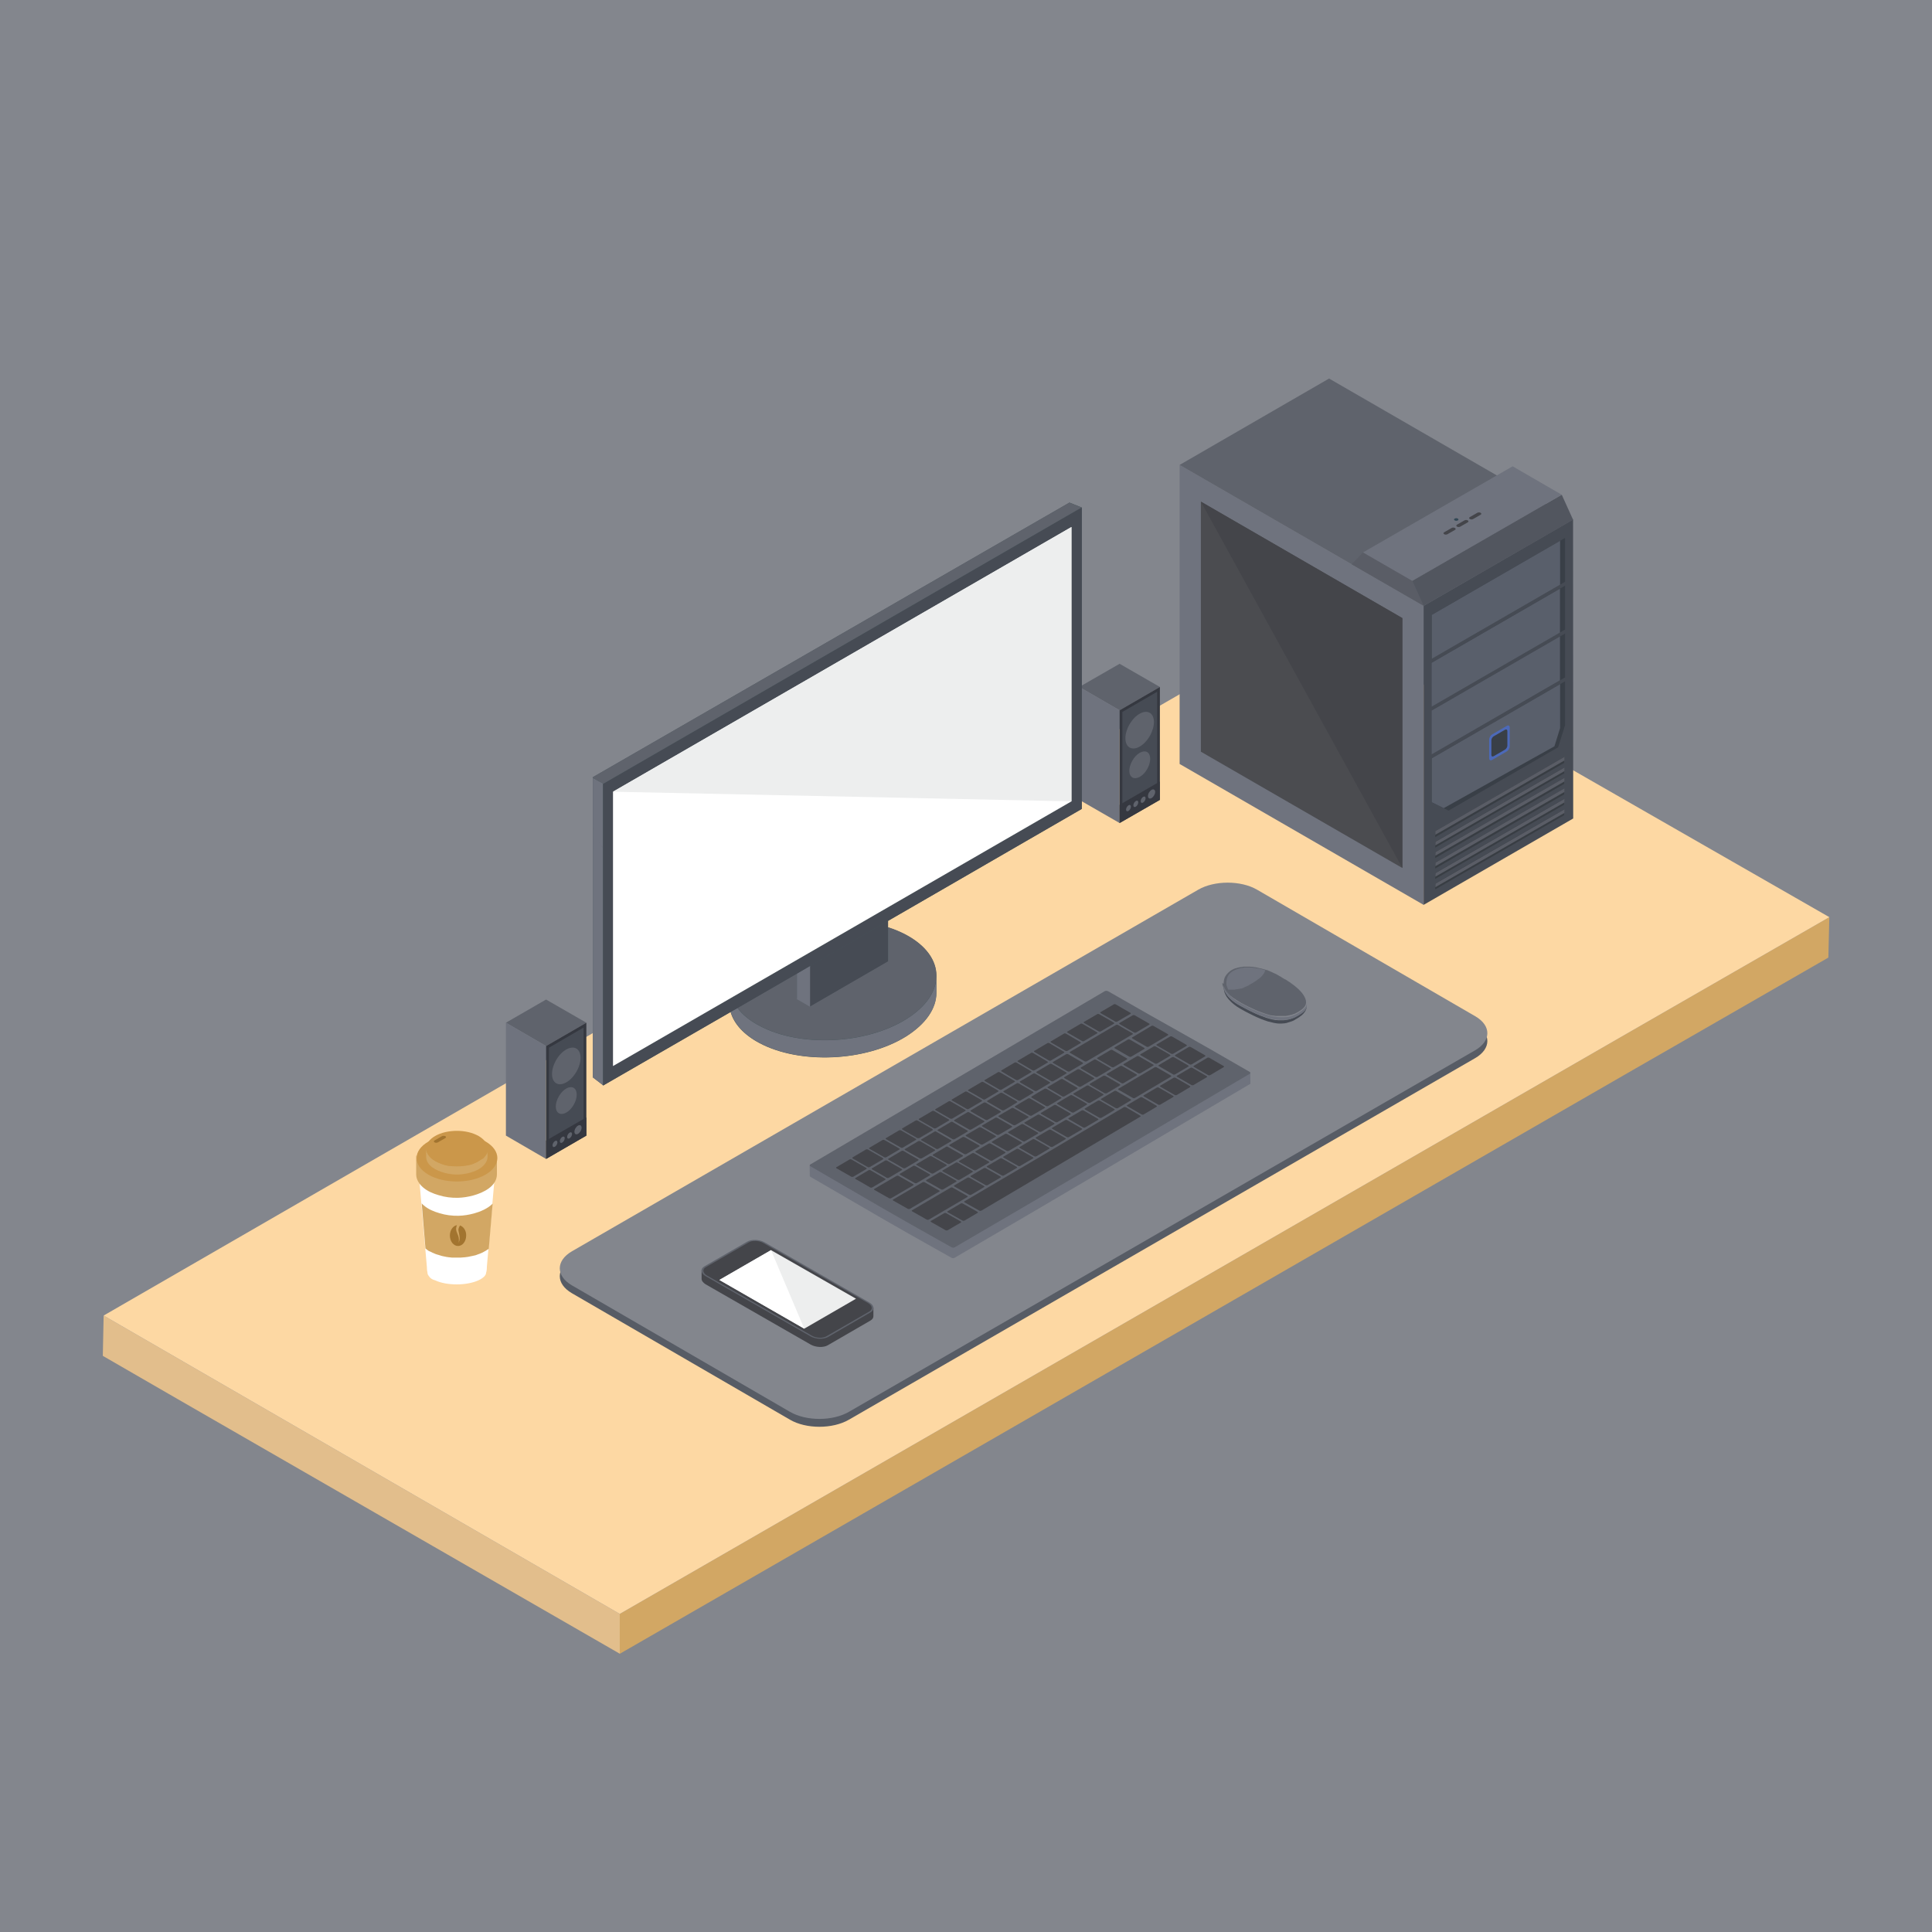 <?xml version="1.0" encoding="utf-8"?>
<!-- Generator: Adobe Illustrator 19.0.0, SVG Export Plug-In . SVG Version: 6.00 Build 0)  -->
<svg version="1.1" id="Layer_1" xmlns="http://www.w3.org/2000/svg" xmlns:xlink="http://www.w3.org/1999/xlink" x="0px" y="0px"
	 width="1400px" height="1400px" viewBox="0 0 1400 1400" enable-background="new 0 0 1400 1400" xml:space="preserve">
<g id="XMLID_1_">
	<rect id="XMLID_208_" fill-rule="evenodd" clip-rule="evenodd" fill="#83868D" width="1400" height="1400"/>
	<path id="XMLID_207_" fill-rule="evenodd" clip-rule="evenodd" fill="#E2BE8C" d="M449.1,1169.5l-374-216.2l-0.6,29.2
		c0,0.2,346.9,199.8,374.7,215.9V1169.5z"/>
	<polygon id="XMLID_206_" fill-rule="evenodd" clip-rule="evenodd" fill="#D2A764" points="1325.6,664.6 1172.4,752.7 449.1,1169.5 
		449.1,1198.4 1184.9,774.4 1212.6,758.5 1324.9,693.9 	"/>
	<polygon id="XMLID_205_" fill-rule="evenodd" clip-rule="evenodd" fill="#FDD8A3" points="449.1,1169.5 1172.4,752.7 1325.6,664.6 
		949,448.7 75.1,953.3 	"/>
	<polygon id="XMLID_204_" fill-rule="evenodd" clip-rule="evenodd" fill="#5F636C" points="395.7,724.3 424.9,741.1 395.7,758 
		366.6,741.1 	"/>
	<polygon id="XMLID_203_" fill-rule="evenodd" clip-rule="evenodd" fill="#6F737E" points="395.7,839.8 366.6,822.9 366.6,741.1 
		395.7,758 	"/>
	<polygon id="XMLID_202_" fill-rule="evenodd" clip-rule="evenodd" fill="#353840" points="424.9,822.9 395.7,839.8 395.7,758 
		424.9,741.1 	"/>
	<polygon id="XMLID_201_" fill-rule="evenodd" clip-rule="evenodd" fill="#464B54" points="422.9,821.8 422.9,744.6 397.8,759.2 
		397.8,836.3 	"/>
	<polygon id="XMLID_200_" fill-rule="evenodd" clip-rule="evenodd" fill="#353840" points="424.9,822.9 395.7,839.8 395.7,826.5 
		424.9,809.7 	"/>
	<path id="XMLID_199_" fill-rule="evenodd" clip-rule="evenodd" fill="#5F636C" d="M417.7,776.6c-4,7-10.6,10.7-14.6,8.4
		c-4.1-2.3-4.1-9.9-0.1-16.8c4-7,10.6-10.7,14.6-8.4C421.7,762.1,421.7,769.7,417.7,776.6"/>
	<path id="XMLID_198_" fill-rule="evenodd" clip-rule="evenodd" fill="#5F636C" d="M415.7,800.6c-2.9,5.1-7.7,7.8-10.7,6.1
		c-3-1.7-3-7.2,0-12.3c2.9-5.1,7.7-7.8,10.7-6.1C418.6,790,418.7,795.5,415.7,800.6"/>
	<path id="XMLID_197_" fill-rule="evenodd" clip-rule="evenodd" fill="#5F636C" d="M403.4,829.6c-0.7,1.2-1.8,1.9-2.5,1.5
		c-0.7-0.4-0.7-1.7,0-2.9c0.7-1.2,1.8-1.9,2.5-1.5C404.1,827.1,404.1,828.4,403.4,829.6"/>
	<path id="XMLID_196_" fill-rule="evenodd" clip-rule="evenodd" fill="#5F636C" d="M408.7,826.6c-0.7,1.2-1.8,1.9-2.5,1.5
		c-0.7-0.4-0.7-1.7,0-2.9c0.7-1.2,1.8-1.9,2.5-1.5C409.4,824,409.4,825.3,408.7,826.6"/>
	<path id="XMLID_195_" fill-rule="evenodd" clip-rule="evenodd" fill="#5F636C" d="M414,823.5c-0.7,1.2-1.8,1.9-2.5,1.5
		c-0.7-0.4-0.7-1.7,0-2.9c0.7-1.2,1.8-1.9,2.5-1.5C414.7,821,414.7,822.3,414,823.5"/>
	<path id="XMLID_194_" fill-rule="evenodd" clip-rule="evenodd" fill="#5F636C" d="M420.7,819.7c-1,1.7-2.6,2.7-3.7,2.1
		c-1-0.6-1-2.5,0-4.2c1-1.7,2.6-2.7,3.7-2.1C421.7,816.1,421.7,818,420.7,819.7"/>
	<polygon id="XMLID_193_" fill-rule="evenodd" clip-rule="evenodd" fill="#5F636C" points="811.3,481 840.5,497.8 811.3,514.7 
		782.1,497.8 	"/>
	<polygon id="XMLID_192_" fill-rule="evenodd" clip-rule="evenodd" fill="#6F737E" points="811.3,596.4 782.1,579.6 782.1,497.8 
		811.3,514.7 	"/>
	<polygon id="XMLID_191_" fill-rule="evenodd" clip-rule="evenodd" fill="#353840" points="840.5,579.6 811.3,596.4 811.3,514.7 
		840.5,497.8 	"/>
	<polygon id="XMLID_190_" fill-rule="evenodd" clip-rule="evenodd" fill="#464B54" points="838.5,578.4 838.5,501.3 813.3,515.9 
		813.3,593 	"/>
	<polygon id="XMLID_189_" fill-rule="evenodd" clip-rule="evenodd" fill="#353840" points="840.5,579.6 811.3,596.4 811.3,583.2 
		840.5,566.3 	"/>
	<path id="XMLID_188_" fill-rule="evenodd" clip-rule="evenodd" fill="#5F636C" d="M833.2,533.3c-4,7-10.6,10.7-14.6,8.4
		c-4.1-2.3-4.1-9.9-0.1-16.8c4-7,10.6-10.7,14.6-8.4C837.2,518.8,837.2,526.3,833.2,533.3"/>
	<path id="XMLID_187_" fill-rule="evenodd" clip-rule="evenodd" fill="#5F636C" d="M831.3,557.3c-2.9,5.1-7.7,7.8-10.7,6.1
		c-3-1.7-3-7.2,0-12.3c2.9-5.1,7.7-7.8,10.7-6.1C834.2,546.7,834.2,552.2,831.3,557.3"/>
	<path id="XMLID_186_" fill-rule="evenodd" clip-rule="evenodd" fill="#5F636C" d="M819,586.3c-0.7,1.2-1.8,1.9-2.5,1.5
		c-0.7-0.4-0.7-1.7,0-2.9c0.7-1.2,1.8-1.9,2.5-1.5C819.7,583.8,819.7,585.1,819,586.3"/>
	<path id="XMLID_185_" fill-rule="evenodd" clip-rule="evenodd" fill="#5F636C" d="M824.3,583.2c-0.7,1.2-1.8,1.9-2.5,1.5
		c-0.7-0.4-0.7-1.7,0-2.9c0.7-1.2,1.8-1.9,2.5-1.5C825,580.7,825,582,824.3,583.2"/>
	<path id="XMLID_184_" fill-rule="evenodd" clip-rule="evenodd" fill="#5F636C" d="M829.6,580.2c-0.7,1.2-1.8,1.9-2.5,1.5
		c-0.7-0.4-0.7-1.7,0-2.9c0.7-1.2,1.8-1.9,2.5-1.5C830.3,577.7,830.3,579,829.6,580.2"/>
	<path id="XMLID_183_" fill-rule="evenodd" clip-rule="evenodd" fill="#5F636C" d="M836.3,576.4c-1,1.7-2.6,2.7-3.7,2.1
		c-1-0.6-1-2.5,0-4.2c1-1.7,2.6-2.7,3.7-2.1S837.3,574.7,836.3,576.4"/>
	<path fill-rule="evenodd" clip-rule="evenodd" fill="#445459" d="M435,611.4c0.1,0.2,0.2,0.3,0.3,0.5
		C435.2,611.7,435.1,611.5,435,611.4 M434.3,610.1c0.2,0.3,0.4,0.7,0.6,1C434.6,610.8,434.5,610.4,434.3,610.1z M433.7,609
		c0.1,0.3,0.3,0.5,0.4,0.8C434,609.5,433.9,609.3,433.7,609z M433.5,608.5c0.1,0.2,0.2,0.4,0.3,0.5
		C433.6,608.8,433.6,608.7,433.5,608.5z M430.5,601c0.8,2.6,1.8,5.1,2.9,7.5C432.3,606.1,431.3,603.6,430.5,601z M430.1,599.5
		c0.1,0.5,0.3,1,0.4,1.5C430.4,600.5,430.3,600,430.1,599.5z M664.6,650.9c0.6-0.2,1.1-0.4,1.7-0.5
		C665.7,650.5,665.2,650.7,664.6,650.9z M438.2,616.5c1.8,2.6,3.8,5.1,6,7.4C442,621.5,440,619,438.2,616.5z M437,614.7
		c-0.6-0.9-1.2-1.8-1.7-2.8C435.8,612.8,436.4,613.8,437,614.7L437,614.7z M452.7,767.6L452.7,767.6
		C549.4,711.8,549.1,711.9,452.7,767.6z M768.2,585.4L547.3,712.9l30.2-17.4l47.5-27.4l17.1-9.9l3.4-2l0,0L768.2,585.4z M583.9,753
		c23.3,2.6,49.1-1.6,68.4-12C633,751.4,607.2,755.6,583.9,753z M580.4,752.6c1.2,0.2,2.3,0.3,3.5,0.4
		C582.7,752.9,581.6,752.8,580.4,752.6z M580.4,752.6c0.2,0.1-31.1-9.9-30.9-9.7C549.3,742.7,580.6,752.7,580.4,752.6 M535.6,731.9
		c3.2,3.8,7.5,7.3,12.9,10.4C543.1,739.2,538.8,735.7,535.6,731.9z M437,786.4l-7.4-5.7V597.1v-33.4v-0.5l345.4-199l8.8,3.5l0.1-0.1
		v0.2v218.3L682.1,645c-5.2,1.9-10.5,3.7-15.8,5.4c5.3-1.7,10.6-3.5,15.8-5.4l-38.6,22.3v4.8c4.6,1.4,9,3.3,13,5.4
		c14.7,7.8,22,18.6,22,29.6v12.4c0,11.1-7.4,22.4-22,31.6c-29.3,18.2-76.8,20.3-106.1,4.8c-11.5-6.1-18.6-14.1-21-22.6l-92.4,53.3
		l-0.1,0.1V786.4z"/>
	<path id="XMLID_166_" fill-rule="evenodd" clip-rule="evenodd" fill="#6F737E" d="M678.6,707v12.4c0,11.1-7.4,22.4-22,31.6
		c-29.3,18.2-76.8,20.3-106.1,4.8c-11.5-6.1-18.6-14.1-21-22.6l4.9-2.8c3.6,4.9,9,9.3,16.1,13c29.3,15.6,76.8,13.4,106.1-4.8
		c11.9-7.4,19-16.2,21.2-25.3C678.3,711.2,678.6,709.1,678.6,707"/>
	<path id="XMLID_165_" fill-rule="evenodd" clip-rule="evenodd" fill="#5F636C" d="M678.6,707c0,2-0.3,4.2-0.8,6.2
		c-2.2,9.1-9.3,17.9-21.2,25.3c-29.3,18.2-76.8,20.4-106.1,4.8c-7.1-3.7-12.5-8.2-16.1-13l43.2-25v18.2l-0.2,0.4l9.5,5.5l0.1-0.3
		l56.5-32.7v-24.5c4.6,1.4,9,3.3,13,5.4C671.2,685.2,678.6,696,678.6,707"/>
	<polygon id="XMLID_164_" fill-rule="evenodd" clip-rule="evenodd" fill="#464B54" points="643.5,672.1 643.5,696.6 587,729.3 
		587,718.1 587,699.9 638,670.5 643.5,667.3 	"/>
	<polygon id="XMLID_163_" fill-rule="evenodd" clip-rule="evenodd" fill="#6F737E" points="587,718.1 587,729.3 586.8,729.5 
		577.3,724 577.5,723.6 577.5,705.4 587,699.9 	"/>
	<path fill-rule="evenodd" clip-rule="evenodd" fill="#6F737E" d="M435,611.4c0.1,0.2,0.2,0.3,0.3,0.5
		C435.2,611.7,435.1,611.5,435,611.4 M434.3,610.1c0.2,0.3,0.4,0.7,0.6,1C434.6,610.8,434.5,610.4,434.3,610.1z M433.7,609
		c0.1,0.3,0.3,0.5,0.4,0.8C434,609.5,433.9,609.3,433.7,609z M433.5,608.5c0.1,0.2,0.2,0.4,0.3,0.5
		C433.6,608.8,433.6,608.7,433.5,608.5z M430.5,601c0.8,2.6,1.8,5.1,2.9,7.5C432.3,606.1,431.3,603.6,430.5,601z M430.1,599.5
		c0.1,0.5,0.3,1,0.4,1.5C430.4,600.5,430.3,600,430.1,599.5z M437,786.4l-7.4-5.7V597.1v-33.4l7.7,4.2L437,568v46.7
		c-0.6-0.9-1.2-1.8-1.7-2.8c0.5,0.9,1.1,1.9,1.7,2.8v167.7V786.4z"/>
	<path fill-rule="evenodd" clip-rule="evenodd" fill="#464B54" d="M664.6,650.9c0.6-0.2,1.1-0.4,1.7-0.5
		C665.7,650.5,665.2,650.7,664.6,650.9 M452.7,631.7v135.9l75.8-43.7l1.7-1l47.4-27.3l47.5-27.4l17.1-9.9l3.4-2l0,0l122.6-70.8
		V386.7L452.7,568.8V631.7z M445.8,625.5c0.3,0.3,0.5,0.5,0.8,0.8C446.3,626,446,625.8,445.8,625.5z M438.2,616.5
		c2.2,3.2,4.8,6.2,7.6,9.1C442.9,622.7,440.4,619.7,438.2,616.5z M437,782.4V614.7V568l0.3-0.1l343.3-198.3l3.2-1.8l0.1-0.1v0.2
		v218.3L682.1,645c-5.2,1.9-10.5,3.7-15.8,5.4c5.3-1.7,10.6-3.5,15.8-5.4l-38.6,22.3l-5.5,3.2l-51,29.5l-9.4,5.5l-43.2,25l-4.9,2.8
		l-92.4,53.3l-0.1,0.1v-0.2V782.4z"/>
	<polygon id="XMLID_150_" fill-rule="evenodd" clip-rule="evenodd" fill="#5F636C" points="783.7,367.8 780.5,369.6 437.2,567.9 
		429.5,563.7 429.5,563.2 774.9,364.2 	"/>
	<polygon id="XMLID_149_" fill-rule="evenodd" clip-rule="evenodd" fill="#FFFFFF" points="444.2,772.5 444.2,573.7 776.4,381.9 
		776.4,580.7 	"/>
	<polygon id="XMLID_148_" fill-rule="evenodd" clip-rule="evenodd" fill="#EDEEEE" points="444.2,573.7 776.4,381.9 776.4,580.7 	
		"/>
	<path id="XMLID_147_" fill-rule="evenodd" clip-rule="evenodd" fill="#575C65" d="M414.5,912.4c-11.8,6.8-11.8,17.9-0.1,24.7
		l158.1,91.7c11.7,6.8,30.8,6.8,42.6,0l453.8-262c11.8-6.8,11.9-17.9,0.1-24.7l-158.1-91.7c-11.7-6.8-30.8-6.8-42.6,0L414.5,912.4z"
		/>
	<path id="XMLID_146_" fill-rule="evenodd" clip-rule="evenodd" fill="#83868D" d="M414.5,906.7c-11.8,6.8-11.8,17.9-0.1,24.7
		l158.1,91.7c11.7,6.8,30.8,6.8,42.6,0l453.8-262c11.8-6.8,11.9-17.9,0.1-24.7l-158.1-91.7c-11.7-6.8-30.8-6.8-42.6,0L414.5,906.7z"
		/>
	<polygon id="XMLID_145_" fill-rule="evenodd" clip-rule="evenodd" fill="#6F737E" points="1031.6,655.7 854.8,553.6 854.8,336.9 
		1031.6,439 	"/>
	<polygon id="XMLID_144_" fill-rule="evenodd" clip-rule="evenodd" fill="#4B4C50" points="1016.2,629 1016.2,447.9 870.2,363.5 
		870.2,544.7 	"/>
	<polygon id="XMLID_143_" fill-rule="evenodd" clip-rule="evenodd" fill="#5F636C" points="1031.6,439 854.8,336.9 963.1,274.3 
		1139.9,376.4 	"/>
	<polygon id="XMLID_142_" fill-rule="evenodd" clip-rule="evenodd" fill="#464B54" points="1140,593.1 1031.6,655.7 1031.6,439 
		1139.9,376.4 	"/>
	<path fill-rule="evenodd" clip-rule="evenodd" fill="#393F47" d="M1134.1,456.2l-96.7,55.8l0-31.8l96.7-55.8V456.2z M1134.1,490.9
		l-96.7,55.8l0-31.8l96.7-55.8V490.9z M1134.1,525.5l-5,16l-79.4,45.9l-12.3-6.1l0-31.8l96.7-55.8V525.5z M1134.1,421.6l-96.7,55.8
		l0-31.8l96.7-55.8V421.6z"/>
	<path fill-rule="evenodd" clip-rule="evenodd" fill="#595F6B" d="M1037.4,480.3l93-53.7v31.8l-93,53.7L1037.4,480.3z M1037.4,514.9
		l93-53.7V493l-93,53.7L1037.4,514.9z M1130.5,527.6l-4.1,13.2v0l-80.2,44.8l-8.7-4.3l0-31.8l93-53.7V527.6z M1130.5,423.7l-93,53.7
		l0-31.8l93-53.7V423.7z"/>
	<path id="XMLID_133_" fill-rule="evenodd" clip-rule="evenodd" fill="#4C69B8" d="M1094,540.8c0,1.4-1,3-2.1,3.7l-10.7,6.2
		c-1.2,0.7-2.1,0.1-2.1-1.2l0-13.6c0-1.4,1-3,2.1-3.7l10.7-6.2c1.2-0.7,2.1-0.1,2.1,1.2L1094,540.8z"/>
	<path id="XMLID_132_" fill-rule="evenodd" clip-rule="evenodd" fill="#393F47" d="M1092.3,540.3c0,1.1-0.8,2.3-1.7,2.9l-8.3,4.8
		c-0.9,0.5-1.6,0.1-1.6-1l0-10.5c0-1.1,0.7-2.3,1.6-2.9l8.3-4.8c0.9-0.5,1.7-0.1,1.7,1V540.3z"/>
	<polygon id="XMLID_131_" fill-rule="evenodd" clip-rule="evenodd" fill="#44454A" points="1016.2,629 1016.2,447.9 870.2,363.5 	
		"/>
	<polygon id="XMLID_130_" fill-rule="evenodd" clip-rule="evenodd" fill="#5A5D66" points="1023.4,420.9 1031.6,439 979.4,408.9 
		987.7,400.3 	"/>
	<polygon id="XMLID_129_" fill-rule="evenodd" clip-rule="evenodd" fill="#52565F" points="1023.4,420.9 1131.7,358.5 1139.9,376.6 
		1031.6,439 	"/>
	<polygon id="XMLID_128_" fill-rule="evenodd" clip-rule="evenodd" fill="#6F737E" points="987.7,400.3 1096.1,337.9 1131.7,358.5 
		1023.4,420.9 	"/>
	<path id="XMLID_127_" fill-rule="evenodd" clip-rule="evenodd" fill="#324855" d="M1056.4,375.8c0.6,0.4,0.6,1,0,1.3
		c-0.6,0.4-1.6,0.4-2.3,0c-0.6-0.4-0.6-1,0-1.3C1054.8,375.4,1055.8,375.4,1056.4,375.8"/>
	<path id="XMLID_126_" fill-rule="evenodd" clip-rule="evenodd" fill="#44454A" d="M1072.9,371.6c0.7,0.4,0.7,1,0,1.4l-5.4,3.1
		c-0.7,0.4-1.8,0.4-2.4,0c-0.7-0.4-0.7-1,0-1.4l5.4-3.1C1071.2,371.2,1072.3,371.2,1072.9,371.6"/>
	<path id="XMLID_125_" fill-rule="evenodd" clip-rule="evenodd" fill="#44454A" d="M1063.6,377.1c0.7,0.4,0.7,1,0,1.4l-5.4,3.1
		c-0.7,0.4-1.8,0.4-2.4,0c-0.7-0.4-0.7-1,0-1.4l5.4-3.1C1061.8,376.7,1062.9,376.7,1063.6,377.1"/>
	<path id="XMLID_124_" fill-rule="evenodd" clip-rule="evenodd" fill="#44454A" d="M1054.3,382.6c0.7,0.4,0.7,1,0,1.4l-5.4,3.1
		c-0.7,0.4-1.8,0.4-2.4,0c-0.7-0.4-0.7-1,0-1.4l5.4-3.1C1052.5,382.2,1053.6,382.2,1054.3,382.6"/>
	<path fill-rule="evenodd" clip-rule="evenodd" fill="#383D43" d="M1040.1,609.9l-0.1,4.3l93.5-53.8l-0.1-4.2L1040.1,609.9z
		 M1040.1,617.5l-0.1,4.3l93.5-53.8l-0.1-4.2L1040.1,617.5z M1040.1,625.1l-0.1,4.3l93.5-53.8l-0.1-4.2L1040.1,625.1z M1040.1,632.6
		l-0.1,4.3l93.5-53.8l-0.1-4.2L1040.1,632.6z M1040.1,640.2l-0.1,4.3l93.5-53.8l-0.1-4.2L1040.1,640.2z M1040.1,602.3l-0.1,4.3
		l93.5-53.8l-0.1-4.2L1040.1,602.3z"/>
	<path fill-rule="evenodd" clip-rule="evenodd" fill="#5A5D66" d="M1040.1,612.6l93.5-53.8l0-2.6l-93.4,53.8L1040.1,612.6z
		 M1040.1,620.1l93.5-53.8l0-2.6l-93.4,53.8L1040.1,620.1z M1040.1,627.7l93.5-53.8l0-2.6l-93.4,53.8L1040.1,627.7z M1040.1,635.3
		l93.5-53.8l0-2.6l-93.4,53.8L1040.1,635.3z M1040.1,642.9l93.5-53.8l0-2.6l-93.4,53.8L1040.1,642.9z M1040.1,602.3l0,2.6l93.5-53.8
		l0-2.6L1040.1,602.3z"/>
	<path id="XMLID_111_" fill-rule="evenodd" clip-rule="evenodd" fill="#6F737E" d="M906.1,785l-0.1-7.7l-12.5,0.1
		c-47-27.1-43.5-24.4-90.5-51.4c-0.7-0.4-1.8-0.4-2.4-0.1c-67,39.4-133.9,78.8-200.9,118.2l-13,0.1l0.1,8h0c0.1,0.2,0.2,0.4,0.5,0.6
		c51,29.5,50.3,29.6,102.1,58.6c0.7,0.4,1.8,0.4,2.4,0c71.6-41.7,142.6-83.8,213.7-125.7C906,785.6,906.1,785.3,906.1,785"/>
	<path id="XMLID_110_" fill-rule="evenodd" clip-rule="evenodd" fill="#5F636C" d="M691.9,903.8c71.6-41.7,142.6-83.7,213.7-125.7
		c0.7-0.4,0.6-1-0.1-1.4c-50.8-29.5-51.4-29-102.5-58.4c-0.7-0.4-1.8-0.4-2.4-0.1c-71.1,41.9-142.2,83.7-213.4,125.6
		c-0.6,0.4-0.5,1,0.2,1.4c51,29.5,50.3,29.6,102.1,58.6C690.2,904.2,691.3,904.2,691.9,903.8"/>
	<path id="XMLID_109_" fill-rule="evenodd" clip-rule="evenodd" fill="#44454A" d="M736.8,785c-3.8,2.2-5.7,3.3-9.5,5.6
		c-0.4,0.2-0.3,0.6,0.1,0.8c4.2,2.4,6.3,3.7,10.5,6.1c0.4,0.2,1,0.2,1.4,0c3.8-2.2,5.7-3.3,9.4-5.6c0.4-0.2,0.3-0.6-0.1-0.8
		c-4.2-2.4-6.3-3.7-10.5-6.1C737.7,784.8,737.1,784.8,736.8,785"/>
	<path id="XMLID_108_" fill-rule="evenodd" clip-rule="evenodd" fill="#44454A" d="M748.7,778c-3.8,2.2-5.7,3.3-9.5,5.6
		c-0.4,0.2-0.3,0.6,0.1,0.8c4.2,2.4,6.3,3.7,10.5,6.1c0.4,0.2,1,0.2,1.4,0c3.8-2.2,5.7-3.3,9.5-5.6c0.4-0.2,0.3-0.6-0.1-0.8
		c-4.2-2.4-6.3-3.7-10.5-6.1C749.7,777.8,749.1,777.8,748.7,778"/>
	<path id="XMLID_107_" fill-rule="evenodd" clip-rule="evenodd" fill="#44454A" d="M760.7,771c-3.8,2.2-5.7,3.3-9.5,5.6
		c-0.4,0.2-0.3,0.6,0.1,0.8c4.2,2.4,6.3,3.7,10.5,6.1c0.4,0.2,1,0.2,1.4,0c3.8-2.2,5.7-3.3,9.5-5.6c0.4-0.2,0.3-0.6-0.1-0.8
		c-4.2-2.4-6.3-3.7-10.5-6.1C761.6,770.8,761,770.8,760.7,771"/>
	<path id="XMLID_106_" fill-rule="evenodd" clip-rule="evenodd" fill="#44454A" d="M724.9,792c-3.8,2.2-5.7,3.3-9.4,5.6
		c-0.4,0.2-0.3,0.6,0.1,0.8c4.2,2.4,6.3,3.7,10.5,6.1c0.4,0.2,1,0.2,1.4,0c3.8-2.2,5.7-3.3,9.4-5.6c0.4-0.2,0.3-0.6-0.1-0.8
		c-4.2-2.4-6.3-3.6-10.5-6.1C725.8,791.8,725.2,791.8,724.9,792"/>
	<path id="XMLID_105_" fill-rule="evenodd" clip-rule="evenodd" fill="#44454A" d="M712.9,799c-3.8,2.2-5.7,3.3-9.4,5.6
		c-0.4,0.2-0.3,0.6,0.1,0.8c4.2,2.4,6.3,3.7,10.6,6.1c0.4,0.2,1,0.2,1.4,0c3.8-2.2,5.7-3.3,9.4-5.5c0.4-0.2,0.3-0.6-0.1-0.8
		c-4.2-2.4-6.3-3.6-10.5-6.1C713.9,798.8,713.3,798.8,712.9,799"/>
	<path id="XMLID_104_" fill-rule="evenodd" clip-rule="evenodd" fill="#44454A" d="M772.6,763.9c-3.8,2.2-5.7,3.4-9.5,5.6
		c-0.4,0.2-0.3,0.6,0.1,0.8c4.2,2.4,6.3,3.7,10.5,6.1c0.4,0.2,1,0.2,1.4,0c3.8-2.2,5.7-3.4,9.5-5.6c0.4-0.2,0.3-0.6-0.1-0.8
		c-4.2-2.4-6.3-3.7-10.5-6.1C773.6,763.7,773,763.7,772.6,763.9"/>
	<path id="XMLID_103_" fill-rule="evenodd" clip-rule="evenodd" fill="#44454A" d="M790,799.1c3.8-2.2,5.7-3.3,9.4-5.6
		c0.4-0.2,0.3-0.6-0.1-0.8c-4.2-2.4-6.2-3.6-10.4-6c-0.4-0.2-1-0.2-1.4,0c-3.8,2.2-5.7,3.4-9.5,5.6c-0.4,0.2-0.3,0.6,0.1,0.8
		c4.2,2.4,6.2,3.6,10.4,6C789,799.3,789.7,799.3,790,799.1"/>
	<path id="XMLID_102_" fill-rule="evenodd" clip-rule="evenodd" fill="#44454A" d="M810.1,742.7c-0.4-0.2-1-0.2-1.4,0
		c-11.1,6.5-22.2,13-33.3,19.5c-0.4,0.2-0.3,0.6,0.1,0.8c4.2,2.4,6.3,3.7,10.5,6.1c0.4,0.2,1,0.2,1.4,0
		c11.1-6.5,22.2-13.1,33.3-19.6c0.4-0.2,0.3-0.6-0.1-0.8C816.4,746.4,814.3,745.2,810.1,742.7"/>
	<path id="XMLID_101_" fill-rule="evenodd" clip-rule="evenodd" fill="#44454A" d="M801.9,792.1c3.8-2.2,5.7-3.4,9.5-5.6
		c0.4-0.2,0.3-0.6-0.1-0.8c-4.1-2.4-6.2-3.6-10.4-6c-0.4-0.2-1-0.2-1.4,0c-3.8,2.2-5.7,3.4-9.5,5.6c-0.4,0.2-0.3,0.6,0.1,0.8
		c4.2,2.4,6.2,3.6,10.4,6C800.9,792.3,801.5,792.3,801.9,792.1z"/>
	<path id="XMLID_100_" fill="none" stroke="#44454A" stroke-width="0.216" stroke-miterlimit="22.926" d="M801.9,792.1
		c3.8-2.2,5.7-3.4,9.5-5.6c0.4-0.2,0.3-0.6-0.1-0.8c-4.1-2.4-6.2-3.6-10.4-6c-0.4-0.2-1-0.2-1.4,0c-3.8,2.2-5.7,3.4-9.5,5.6
		c-0.4,0.2-0.3,0.6,0.1,0.8c4.2,2.4,6.2,3.6,10.4,6C800.9,792.3,801.5,792.3,801.9,792.1z"/>
	<path id="XMLID_99_" fill-rule="evenodd" clip-rule="evenodd" fill="#44454A" d="M814.1,784.9c3.8-2.2,5.7-3.4,9.5-5.6
		c0.4-0.2,0.3-0.6-0.1-0.8c-4.1-2.4-6.2-3.6-10.4-6c-0.4-0.2-1-0.2-1.4,0c-3.8,2.2-5.7,3.4-9.5,5.6c-0.4,0.2-0.3,0.6,0.1,0.8
		c4.2,2.4,6.2,3.6,10.4,6C813.1,785.1,813.7,785.2,814.1,784.9"/>
	<path id="XMLID_98_" fill-rule="evenodd" clip-rule="evenodd" fill="#44454A" d="M826.2,777.8c3.8-2.2,5.7-3.4,9.5-5.6
		c0.4-0.2,0.3-0.6-0.1-0.8c-4.1-2.4-6.2-3.6-10.4-6c-0.4-0.2-1-0.2-1.4,0c-3.8,2.2-5.7,3.4-9.5,5.6c-0.4,0.2-0.3,0.6,0.1,0.8
		c4.2,2.4,6.2,3.6,10.4,6C825.2,778,825.9,778,826.2,777.8"/>
	<path id="XMLID_97_" fill-rule="evenodd" clip-rule="evenodd" fill="#44454A" d="M838.4,770.7c3.8-2.2,5.7-3.4,9.5-5.6
		c0.4-0.2,0.3-0.6-0.1-0.8c-4.1-2.4-6.2-3.6-10.4-6c-0.4-0.2-1-0.2-1.4,0c-3.8,2.2-5.7,3.4-9.5,5.6c-0.4,0.2-0.3,0.6,0.1,0.8
		c4.2,2.4,6.2,3.6,10.4,6C837.4,770.9,838,770.9,838.4,770.7"/>
	<path id="XMLID_96_" fill-rule="evenodd" clip-rule="evenodd" fill="#44454A" d="M641.4,841c-3.8,2.2-5.7,3.3-9.5,5.6
		c-0.4,0.2-0.3,0.6,0.1,0.8c4.3,2.4,6.4,3.6,10.6,6.1c0.4,0.2,1,0.2,1.4,0c3.8-2.2,5.7-3.4,9.5-5.6c0.4-0.2,0.3-0.6-0.1-0.8
		c-4.2-2.4-6.4-3.6-10.6-6.1C642.3,840.8,641.7,840.8,641.4,841"/>
	<path id="XMLID_95_" fill-rule="evenodd" clip-rule="evenodd" fill="#44454A" d="M682,861.9c0.4,0.2,1,0.2,1.4,0
		c3.8-2.2,5.7-3.4,9.5-5.6c0.4-0.2,0.3-0.6-0.1-0.8c-4.2-2.4-6.4-3.6-10.6-6c-0.4-0.2-1-0.2-1.4,0c-3.8,2.2-5.7,3.3-9.5,5.6
		c-0.4,0.2-0.3,0.6,0.1,0.8C675.6,858.3,677.7,859.5,682,861.9"/>
	<path id="XMLID_94_" fill-rule="evenodd" clip-rule="evenodd" fill="#44454A" d="M662.9,857.3c0.4,0.2,1,0.2,1.4,0
		c3.8-2.2,5.7-3.4,9.5-5.6c0.4-0.2,0.3-0.6-0.1-0.8c-4.2-2.4-6.4-3.6-10.6-6c-0.4-0.2-1-0.2-1.4,0c-3.8,2.2-5.7,3.3-9.5,5.6
		c-0.4,0.2-0.3,0.6,0.1,0.8C656.5,853.7,658.7,854.9,662.9,857.3"/>
	<path id="XMLID_93_" fill-rule="evenodd" clip-rule="evenodd" fill="#44454A" d="M702.3,865.8c0.4,0.2,1,0.2,1.4,0
		c3.8-2.2,5.7-3.3,9.4-5.6c0.4-0.2,0.3-0.6-0.1-0.8c-4.2-2.4-6.4-3.6-10.6-6c-0.4-0.2-1-0.2-1.4,0c-3.8,2.2-5.7,3.3-9.5,5.6
		c-0.4,0.2-0.3,0.6,0.1,0.8C695.9,862.2,698,863.4,702.3,865.8"/>
	<path id="XMLID_92_" fill-rule="evenodd" clip-rule="evenodd" fill="#44454A" d="M715.6,858.8c3.8-2.2,5.6-3.3,9.4-5.5
		c0.4-0.2,0.3-0.6-0.1-0.8c-4.2-2.4-6.4-3.6-10.6-6c-0.4-0.2-1-0.2-1.4,0c-3.8,2.2-5.6,3.3-9.4,5.5c-0.4,0.2-0.3,0.6,0.1,0.8
		c4.2,2.4,6.4,3.6,10.6,6C714.6,859,715.2,859,715.6,858.8"/>
	<path id="XMLID_91_" fill-rule="evenodd" clip-rule="evenodd" fill="#44454A" d="M701,806c-3.8,2.2-5.7,3.3-9.4,5.6
		c-0.4,0.2-0.3,0.6,0.1,0.8c4.2,2.4,6.4,3.7,10.6,6.1c0.4,0.2,1,0.2,1.4,0c3.8-2.2,5.7-3.3,9.4-5.5c0.4-0.2,0.3-0.6-0.1-0.8
		c-4.2-2.4-6.3-3.6-10.6-6.1C702,805.8,701.4,805.8,701,806"/>
	<path id="XMLID_90_" fill-rule="evenodd" clip-rule="evenodd" fill="#44454A" d="M677.2,820c-3.8,2.2-5.7,3.3-9.5,5.6
		c-0.4,0.2-0.3,0.6,0.1,0.8c4.3,2.4,6.4,3.6,10.6,6.1c0.4,0.2,1,0.2,1.4,0c3.8-2.2,5.7-3.3,9.4-5.5c0.4-0.2,0.3-0.6-0.1-0.8
		c-4.2-2.4-6.4-3.6-10.6-6.1C678.2,819.8,677.6,819.8,677.2,820"/>
	<path id="XMLID_89_" fill-rule="evenodd" clip-rule="evenodd" fill="#44454A" d="M689.1,813c-3.8,2.2-5.7,3.3-9.5,5.6
		c-0.4,0.2-0.3,0.6,0.1,0.8c4.2,2.4,6.4,3.6,10.6,6.1c0.4,0.2,1,0.2,1.4,0c3.8-2.2,5.7-3.3,9.4-5.5c0.4-0.2,0.3-0.6-0.1-0.8
		c-4.2-2.4-6.4-3.6-10.6-6.1C690.1,812.8,689.5,812.8,689.1,813"/>
	<path id="XMLID_88_" fill-rule="evenodd" clip-rule="evenodd" fill="#44454A" d="M653.3,834c-3.8,2.2-5.7,3.3-9.5,5.6
		c-0.4,0.2-0.3,0.6,0.1,0.8c4.3,2.4,6.4,3.6,10.6,6.1c0.4,0.2,1,0.2,1.4,0c3.8-2.2,5.7-3.3,9.5-5.6c0.4-0.2,0.3-0.6-0.1-0.8
		c-4.2-2.4-6.4-3.6-10.6-6.1C654.3,833.8,653.7,833.8,653.3,834"/>
	<path id="XMLID_87_" fill-rule="evenodd" clip-rule="evenodd" fill="#44454A" d="M665.3,827c-3.8,2.2-5.7,3.3-9.5,5.6
		c-0.4,0.2-0.3,0.6,0.1,0.8c4.3,2.4,6.4,3.6,10.6,6c0.4,0.2,1,0.2,1.4,0c3.8-2.2,5.7-3.3,9.5-5.6c0.4-0.2,0.3-0.6-0.1-0.8
		c-4.2-2.4-6.4-3.6-10.6-6.1C666.3,826.8,665.6,826.8,665.3,827"/>
	<path id="XMLID_86_" fill-rule="evenodd" clip-rule="evenodd" fill="#44454A" d="M792.8,767.9c-3.8,2.2-5.7,3.4-9.5,5.6
		c-0.4,0.2-0.3,0.6,0.1,0.8c4.2,2.4,6.3,3.6,10.4,6.1c0.4,0.2,1,0.2,1.4,0c3.8-2.2,5.7-3.4,9.5-5.6c0.4-0.2,0.3-0.6-0.1-0.8
		c-4.2-2.4-6.2-3.6-10.4-6.1C793.7,767.7,793.1,767.7,792.8,767.9"/>
	<path id="XMLID_85_" fill-rule="evenodd" clip-rule="evenodd" fill="#44454A" d="M756.9,789c-3.8,2.2-5.7,3.3-9.4,5.6
		c-0.4,0.2-0.3,0.6,0.1,0.8c4.2,2.4,6.3,3.6,10.5,6.1c0.4,0.2,1,0.2,1.4,0c3.8-2.2,5.7-3.3,9.4-5.6c0.4-0.2,0.3-0.6-0.1-0.8
		c-4.2-2.4-6.3-3.6-10.4-6.1C757.9,788.8,757.3,788.8,756.9,789"/>
	<path id="XMLID_84_" fill-rule="evenodd" clip-rule="evenodd" fill="#44454A" d="M745,796c-3.8,2.2-5.7,3.3-9.4,5.6
		c-0.4,0.2-0.3,0.6,0.1,0.8c4.2,2.4,6.3,3.6,10.5,6c0.4,0.2,1,0.2,1.4,0c3.8-2.2,5.7-3.3,9.4-5.5c0.4-0.2,0.3-0.6-0.1-0.8
		c-4.2-2.4-6.3-3.6-10.5-6.1C746,795.8,745.4,795.8,745,796"/>
	<path id="XMLID_83_" fill-rule="evenodd" clip-rule="evenodd" fill="#44454A" d="M768.8,782c-3.8,2.2-5.7,3.3-9.5,5.6
		c-0.4,0.2-0.3,0.6,0.1,0.8c4.2,2.4,6.3,3.6,10.4,6.1c0.4,0.2,1,0.2,1.4,0c3.8-2.2,5.7-3.3,9.4-5.6c0.4-0.2,0.3-0.6-0.1-0.8
		c-4.2-2.4-6.3-3.6-10.4-6.1C769.8,781.8,769.2,781.8,768.8,782"/>
	<path id="XMLID_82_" fill-rule="evenodd" clip-rule="evenodd" fill="#44454A" d="M733.1,803c-3.8,2.2-5.7,3.3-9.4,5.5
		c-0.4,0.2-0.3,0.6,0.1,0.8c4.2,2.4,6.3,3.6,10.5,6c0.4,0.2,1,0.2,1.4,0c3.8-2.2,5.6-3.3,9.4-5.5c0.4-0.2,0.3-0.6-0.1-0.8
		c-4.2-2.4-6.3-3.6-10.5-6C734.1,802.8,733.5,802.8,733.1,803"/>
	<path id="XMLID_81_" fill-rule="evenodd" clip-rule="evenodd" fill="#44454A" d="M721.2,810c-3.8,2.2-5.7,3.3-9.4,5.5
		c-0.4,0.2-0.3,0.6,0.1,0.8c4.2,2.4,6.3,3.6,10.5,6c0.4,0.2,1,0.2,1.4,0c3.8-2.2,5.6-3.3,9.4-5.5c0.4-0.2,0.3-0.6-0.1-0.8
		c-4.2-2.4-6.3-3.6-10.5-6C722.2,809.8,721.6,809.8,721.2,810"/>
	<path id="XMLID_80_" fill-rule="evenodd" clip-rule="evenodd" fill="#44454A" d="M780.8,774.9c-3.8,2.2-5.7,3.4-9.5,5.6
		c-0.4,0.2-0.3,0.6,0.1,0.8c4.2,2.4,6.3,3.6,10.4,6.1c0.4,0.2,1,0.2,1.4,0c3.8-2.2,5.7-3.3,9.5-5.6c0.4-0.2,0.3-0.6-0.1-0.8
		c-4.2-2.4-6.2-3.6-10.4-6.1C781.7,774.8,781.1,774.7,780.8,774.9"/>
	<path id="XMLID_79_" fill-rule="evenodd" clip-rule="evenodd" fill="#44454A" d="M851.7,765.3c4.2,2.4,6.2,3.6,10.4,6
		c0.4,0.2,1,0.2,1.4,0c3.9-2.3,5.8-3.5,9.7-5.8c0.4-0.2,0.4-0.6,0-0.8c-4.2-2.4-6.3-3.6-10.4-6c-0.4-0.2-1-0.2-1.4,0
		c-3.9,2.3-5.8,3.4-9.7,5.7C851.3,764.8,851.3,765.1,851.7,765.3"/>
	<path id="XMLID_78_" fill-rule="evenodd" clip-rule="evenodd" fill="#44454A" d="M727.4,851.8c3.8-2.2,5.6-3.3,9.4-5.5
		c0.4-0.2,0.3-0.6-0.1-0.8c-4.2-2.4-6.3-3.6-10.6-6c-0.4-0.2-1-0.2-1.4,0c-3.8,2.2-5.6,3.3-9.4,5.5c-0.4,0.2-0.3,0.6,0.1,0.8
		c4.2,2.4,6.4,3.6,10.6,6C726.4,852,727,852,727.4,851.8"/>
	<path id="XMLID_77_" fill-rule="evenodd" clip-rule="evenodd" fill="#44454A" d="M778.1,806.1c3.8-2.2,5.7-3.3,9.4-5.6
		c0.4-0.2,0.3-0.6-0.1-0.8c-4.2-2.4-6.2-3.6-10.4-6c-0.4-0.2-1-0.2-1.4,0c-3.8,2.2-5.7,3.3-9.4,5.6c-0.4,0.2-0.3,0.6,0.1,0.8
		c4.2,2.4,6.3,3.6,10.4,6C777.2,806.3,777.8,806.3,778.1,806.1"/>
	<path id="XMLID_76_" fill-rule="evenodd" clip-rule="evenodd" fill="#44454A" d="M807.1,773.3c3.8-2.2,5.7-3.4,9.5-5.6
		c0.4-0.2,0.3-0.6-0.1-0.8c-4.2-2.4-6.2-3.6-10.4-6c-0.4-0.2-1-0.2-1.4,0c-3.8,2.2-5.7,3.4-9.5,5.6c-0.4,0.2-0.3,0.6,0.1,0.8
		c4.2,2.4,6.3,3.6,10.4,6C806.1,773.5,806.7,773.5,807.1,773.3"/>
	<path id="XMLID_75_" fill-rule="evenodd" clip-rule="evenodd" fill="#44454A" d="M819.7,765.7c3.8-2.2,5.7-3.4,9.5-5.6
		c0.4-0.2,0.3-0.6-0.1-0.8c-4.2-2.4-6.2-3.6-10.4-6c-0.4-0.2-1-0.2-1.4,0c-3.8,2.2-5.7,3.4-9.5,5.6c-0.4,0.2-0.3,0.6,0.1,0.8
		c4.2,2.4,6.3,3.6,10.4,6C818.8,765.9,819.4,765.9,819.7,765.7"/>
	<path id="XMLID_74_" fill-rule="evenodd" clip-rule="evenodd" fill="#44454A" d="M709.4,817c-3.8,2.2-5.7,3.3-9.4,5.5
		c-0.4,0.2-0.3,0.6,0.1,0.8c4.2,2.4,6.3,3.6,10.6,6c0.4,0.2,1,0.2,1.4,0c3.8-2.2,5.6-3.3,9.4-5.5c0.4-0.2,0.3-0.6-0.1-0.8
		c-4.2-2.4-6.3-3.6-10.5-6C710.3,816.8,709.7,816.8,709.4,817"/>
	<path id="XMLID_73_" fill-rule="evenodd" clip-rule="evenodd" fill="#44454A" d="M730.9,834c3.7-2.2,5.6-3.3,9.4-5.5
		c0.4-0.2,0.3-0.6-0.1-0.8c-4.2-2.4-6.3-3.6-10.5-6c-0.4-0.2-1-0.2-1.4,0c-3.8,2.2-5.6,3.3-9.4,5.5c-0.4,0.2-0.3,0.6,0.1,0.8
		c4.2,2.4,6.3,3.6,10.5,6C729.9,834.2,730.5,834.2,730.9,834"/>
	<path id="XMLID_72_" fill-rule="evenodd" clip-rule="evenodd" fill="#44454A" d="M742.7,827c3.7-2.2,5.6-3.3,9.4-5.5
		c0.4-0.2,0.3-0.6-0.1-0.8c-4.2-2.4-6.3-3.6-10.5-6c-0.4-0.2-1-0.2-1.4,0c-3.8,2.2-5.6,3.3-9.4,5.5c-0.4,0.2-0.3,0.6,0.1,0.8
		c4.2,2.4,6.3,3.6,10.5,6C741.7,827.2,742.3,827.3,742.7,827"/>
	<path id="XMLID_71_" fill-rule="evenodd" clip-rule="evenodd" fill="#44454A" d="M766.3,813.1c3.8-2.2,5.6-3.3,9.4-5.5
		c0.4-0.2,0.3-0.6-0.1-0.8c-4.2-2.4-6.3-3.6-10.4-6c-0.4-0.2-1-0.2-1.4,0c-3.8,2.2-5.6,3.3-9.4,5.6c-0.4,0.2-0.3,0.6,0.1,0.8
		c4.2,2.4,6.3,3.6,10.5,6C765.3,813.3,766,813.3,766.3,813.1"/>
	<path id="XMLID_70_" fill-rule="evenodd" clip-rule="evenodd" fill="#44454A" d="M697.5,824c-3.8,2.2-5.7,3.3-9.4,5.5
		c-0.4,0.2-0.3,0.6,0.1,0.8c4.2,2.4,6.4,3.6,10.6,6c0.4,0.2,1,0.2,1.4,0c3.8-2.2,5.7-3.3,9.4-5.5c0.4-0.2,0.3-0.6-0.1-0.8
		c-4.2-2.4-6.3-3.6-10.6-6C698.4,823.8,697.8,823.8,697.5,824"/>
	<path id="XMLID_69_" fill-rule="evenodd" clip-rule="evenodd" fill="#44454A" d="M754.5,820.1c3.8-2.2,5.6-3.3,9.4-5.5
		c0.4-0.2,0.3-0.6-0.1-0.8c-4.2-2.4-6.3-3.6-10.5-6c-0.4-0.2-1-0.2-1.4,0c-3.8,2.2-5.6,3.3-9.4,5.5c-0.4,0.2-0.3,0.6,0.1,0.8
		c4.2,2.4,6.3,3.6,10.5,6C753.5,820.3,754.1,820.3,754.5,820.1"/>
	<path id="XMLID_68_" fill-rule="evenodd" clip-rule="evenodd" fill="#44454A" d="M719,841c3.8-2.2,5.6-3.3,9.4-5.5
		c0.4-0.2,0.3-0.6-0.1-0.8c-4.2-2.4-6.3-3.6-10.5-6c-0.4-0.2-1-0.2-1.4,0c-3.8,2.2-5.6,3.3-9.4,5.5c-0.4,0.2-0.3,0.6,0.1,0.8
		c4.2,2.4,6.3,3.6,10.6,6C718.1,841.2,718.7,841.2,719,841"/>
	<path id="XMLID_67_" fill-rule="evenodd" clip-rule="evenodd" fill="#44454A" d="M707.2,848c3.8-2.2,5.7-3.3,9.4-5.5
		c0.4-0.2,0.3-0.6-0.1-0.8c-4.2-2.4-6.3-3.6-10.6-6c-0.4-0.2-1-0.2-1.4,0c-3.8,2.2-5.7,3.3-9.4,5.5c-0.4,0.2-0.3,0.6,0.1,0.8
		c4.2,2.4,6.3,3.6,10.6,6C706.2,848.2,706.8,848.2,707.2,848"/>
	<path id="XMLID_66_" fill-rule="evenodd" clip-rule="evenodd" fill="#44454A" d="M685.6,831c-3.8,2.2-5.7,3.3-9.5,5.6
		c-0.4,0.2-0.3,0.6,0.1,0.8c4.2,2.4,6.4,3.6,10.6,6c0.4,0.2,1,0.2,1.4,0c3.8-2.2,5.7-3.3,9.4-5.5c0.4-0.2,0.3-0.6-0.1-0.8
		c-4.2-2.4-6.3-3.6-10.6-6C686.5,830.8,685.9,830.7,685.6,831"/>
	<path id="XMLID_65_" fill-rule="evenodd" clip-rule="evenodd" fill="#44454A" d="M673.7,837.9c-3.8,2.2-5.7,3.3-9.5,5.6
		c-0.4,0.2-0.3,0.6,0.1,0.8c4.2,2.4,6.4,3.6,10.6,6c0.4,0.2,1,0.2,1.4,0c3.8-2.2,5.7-3.3,9.5-5.6c0.4-0.2,0.3-0.6-0.1-0.8
		c-4.2-2.4-6.4-3.6-10.6-6C674.6,837.8,674,837.7,673.7,837.9"/>
	<path id="XMLID_64_" fill-rule="evenodd" clip-rule="evenodd" fill="#44454A" d="M693.9,854.9c0.4,0.2,1,0.2,1.4,0
		c3.8-2.2,5.7-3.3,9.4-5.6c0.4-0.2,0.3-0.6-0.1-0.8c-4.2-2.4-6.4-3.6-10.6-6c-0.4-0.2-1-0.2-1.4,0c-3.8,2.2-5.7,3.3-9.5,5.6
		c-0.4,0.2-0.3,0.6,0.1,0.8C687.6,851.3,689.7,852.5,693.9,854.9"/>
	<path id="XMLID_63_" fill-rule="evenodd" clip-rule="evenodd" fill="#44454A" d="M712.4,796.6c0.4,0.2,1,0.3,1.4,0
		c3.8-2.2,5.7-3.3,9.5-5.6c0.4-0.2,0.3-0.6-0.1-0.8c-4.2-2.4-6.3-3.7-10.6-6.1c-0.4-0.2-1-0.3-1.4,0c-3.8,2.2-5.7,3.3-9.5,5.6
		c-0.4,0.2-0.3,0.6,0.1,0.8C706.1,792.9,708.2,794.1,712.4,796.6"/>
	<path id="XMLID_62_" fill-rule="evenodd" clip-rule="evenodd" fill="#44454A" d="M700.9,866.6c-4.2-2.4-6.4-3.6-10.6-6
		c-0.4-0.2-1-0.2-1.4,0c-9.3,5.5-18.7,11-28,16.4c-0.4,0.2-0.3,0.6,0.1,0.8c4.2,2.4,6.4,3.6,10.6,6c0.4,0.2,1,0.2,1.4,0
		c9.3-5.5,18.7-11,28-16.4C701.4,867.2,701.3,866.8,700.9,866.6"/>
	<path id="XMLID_61_" fill-rule="evenodd" clip-rule="evenodd" fill="#44454A" d="M641.4,854.1c-4.2-2.4-6.4-3.6-10.6-6.1
		c-0.4-0.2-1-0.2-1.4,0c-3.8,2.2-5.7,3.3-9.5,5.6c-0.4,0.2-0.3,0.6,0.1,0.8c4.3,2.4,6.4,3.6,10.6,6.1c0.4,0.2,1,0.2,1.4,0
		c3.8-2.2,5.7-3.4,9.5-5.6C641.8,854.7,641.8,854.4,641.4,854.1"/>
	<path id="XMLID_60_" fill-rule="evenodd" clip-rule="evenodd" fill="#44454A" d="M627.7,846.3c-4.3-2.4-6.4-3.7-10.7-6.1
		c-0.4-0.2-1-0.2-1.4,0c-3.8,2.2-5.7,3.3-9.5,5.6c-0.4,0.2-0.3,0.6,0.1,0.8c4.3,2.4,6.4,3.7,10.7,6.1c0.4,0.2,1,0.2,1.4,0
		c3.8-2.2,5.7-3.4,9.5-5.6C628.1,846.9,628.1,846.5,627.7,846.3"/>
	<path id="XMLID_59_" fill-rule="evenodd" clip-rule="evenodd" fill="#44454A" d="M680.6,862.7c-4.2-2.4-6.4-3.6-10.6-6
		c-0.4-0.2-1-0.2-1.4,0c-7.1,4.2-14.3,8.4-21.4,12.5c-0.4,0.2-0.3,0.6,0.1,0.8c4.2,2.4,6.4,3.6,10.6,6c0.4,0.2,1,0.2,1.4,0
		c7.1-4.2,14.3-8.4,21.4-12.6C681.1,863.3,681,863,680.6,862.7"/>
	<path id="XMLID_58_" fill-rule="evenodd" clip-rule="evenodd" fill="#44454A" d="M661.7,858.1c-4.2-2.4-6.4-3.6-10.6-6
		c-0.4-0.2-1-0.2-1.4,0c-5.4,3.1-10.7,6.3-16.1,9.4c-0.4,0.2-0.3,0.6,0.1,0.8c4.2,2.4,6.4,3.6,10.6,6c0.4,0.2,1,0.2,1.4,0
		c5.4-3.1,10.7-6.3,16.1-9.4C662.1,858.7,662.1,858.3,661.7,858.1"/>
	<path id="XMLID_57_" fill-rule="evenodd" clip-rule="evenodd" fill="#44454A" d="M628.8,845.6c0.4,0.2,1,0.2,1.4,0
		c3.8-2.2,5.7-3.3,9.5-5.6c0.4-0.2,0.3-0.6-0.1-0.8c-4.3-2.4-6.4-3.6-10.7-6.1c-0.4-0.2-1-0.2-1.4,0c-3.8,2.2-5.7,3.3-9.5,5.6
		c-0.4,0.2-0.3,0.6,0.1,0.8C622.4,842,624.6,843.2,628.8,845.6z"/>
	<path id="XMLID_56_" fill="none" stroke="#44454A" stroke-width="0.216" stroke-miterlimit="22.926" d="M628.8,845.6
		c0.4,0.2,1,0.2,1.4,0c3.8-2.2,5.7-3.3,9.5-5.6c0.4-0.2,0.3-0.6-0.1-0.8c-4.3-2.4-6.4-3.6-10.7-6.1c-0.4-0.2-1-0.2-1.4,0
		c-3.8,2.2-5.7,3.3-9.5,5.6c-0.4,0.2-0.3,0.6,0.1,0.8C622.4,842,624.6,843.2,628.8,845.6z"/>
	<path id="XMLID_55_" fill-rule="evenodd" clip-rule="evenodd" fill="#44454A" d="M640.8,838.6c0.4,0.2,1,0.2,1.4,0
		c3.8-2.2,5.7-3.3,9.5-5.6c0.4-0.2,0.3-0.6-0.1-0.8c-4.3-2.4-6.4-3.7-10.7-6.1c-0.4-0.2-1-0.2-1.4,0c-3.8,2.2-5.7,3.3-9.5,5.6
		c-0.4,0.2-0.3,0.6,0.1,0.8C634.4,835,636.6,836.2,640.8,838.6"/>
	<path id="XMLID_54_" fill-rule="evenodd" clip-rule="evenodd" fill="#44454A" d="M676.7,817.6c0.4,0.2,1,0.2,1.4,0
		c3.8-2.2,5.7-3.3,9.5-5.6c0.4-0.2,0.3-0.6-0.1-0.8c-4.2-2.4-6.4-3.7-10.6-6.1c-0.4-0.2-1-0.2-1.4,0c-3.8,2.2-5.7,3.3-9.5,5.6
		c-0.4,0.2-0.3,0.6,0.1,0.8C670.3,813.9,672.4,815.2,676.7,817.6"/>
	<path id="XMLID_53_" fill-rule="evenodd" clip-rule="evenodd" fill="#44454A" d="M664.7,824.6c0.4,0.2,1,0.2,1.4,0
		c3.8-2.2,5.7-3.3,9.5-5.6c0.4-0.2,0.3-0.6-0.1-0.8c-4.2-2.4-6.4-3.7-10.6-6.1c-0.4-0.2-1-0.2-1.4,0c-3.8,2.2-5.7,3.3-9.5,5.6
		c-0.4,0.2-0.3,0.6,0.1,0.8C658.3,820.9,660.5,822.2,664.7,824.6z"/>
	<path id="XMLID_52_" fill="none" stroke="#44454A" stroke-width="0.216" stroke-miterlimit="22.926" d="M664.7,824.6
		c0.4,0.2,1,0.2,1.4,0c3.8-2.2,5.7-3.3,9.5-5.6c0.4-0.2,0.3-0.6-0.1-0.8c-4.2-2.4-6.4-3.7-10.6-6.1c-0.4-0.2-1-0.2-1.4,0
		c-3.8,2.2-5.7,3.3-9.5,5.6c-0.4,0.2-0.3,0.6,0.1,0.8C658.3,820.9,660.5,822.2,664.7,824.6z"/>
	<path id="XMLID_51_" fill-rule="evenodd" clip-rule="evenodd" fill="#44454A" d="M652.8,831.6c0.4,0.2,1,0.3,1.4,0
		c3.8-2.2,5.7-3.3,9.5-5.6c0.4-0.2,0.3-0.6-0.1-0.8c-4.3-2.4-6.4-3.7-10.7-6.1c-0.4-0.2-1-0.2-1.4,0c-3.8,2.2-5.7,3.3-9.5,5.6
		c-0.4,0.2-0.3,0.6,0.1,0.8C646.4,827.9,648.5,829.2,652.8,831.6"/>
	<path id="XMLID_50_" fill-rule="evenodd" clip-rule="evenodd" fill="#44454A" d="M815.8,802.3c-0.4-0.2-1-0.2-1.4,0
		c-38.4,22.8-76.9,45.6-115.5,68.2c-0.4,0.2-0.3,0.6,0.1,0.8c4.3,2.4,6.4,3.6,10.7,6c0.4,0.2,1,0.2,1.4,0
		c38.5-22.7,76.8-45.4,115.2-68.1c0.4-0.2,0.3-0.6-0.1-0.8C822,805.9,819.9,804.7,815.8,802.3"/>
	<path id="XMLID_49_" fill-rule="evenodd" clip-rule="evenodd" fill="#44454A" d="M876.3,766.5c-0.4-0.2-1-0.2-1.4,0
		c-3.9,2.3-5.9,3.5-9.8,5.8c-0.4,0.2-0.3,0.6,0,0.8c4.2,2.4,6.3,3.6,10.4,6c0.4,0.2,1,0.2,1.4,0c3.9-2.3,5.9-3.5,9.8-5.8
		c0.4-0.2,0.4-0.6,0-0.8C882.6,770.1,880.5,768.9,876.3,766.5"/>
	<path id="XMLID_48_" fill-rule="evenodd" clip-rule="evenodd" fill="#44454A" d="M864,773.8c-0.4-0.2-1-0.2-1.4,0
		c-3.9,2.3-5.8,3.4-9.7,5.7c-0.4,0.2-0.3,0.6,0.1,0.8c4.1,2.4,6.2,3.6,10.4,6c0.4,0.2,1,0.2,1.4,0c3.8-2.3,5.8-3.4,9.7-5.7
		c0.4-0.2,0.3-0.6-0.1-0.8C870.3,777.4,868.2,776.2,864,773.8"/>
	<path id="XMLID_47_" fill-rule="evenodd" clip-rule="evenodd" fill="#44454A" d="M851.8,781c-0.4-0.2-1-0.2-1.4,0
		c-3.8,2.3-5.8,3.4-9.6,5.7c-0.4,0.2-0.3,0.6,0.1,0.8c4.2,2.4,6.2,3.6,10.4,6c0.4,0.2,1,0.2,1.4,0c3.8-2.3,5.7-3.4,9.6-5.7
		c0.4-0.2,0.3-0.6,0-0.8C858.1,784.6,856,783.4,851.8,781"/>
	<path id="XMLID_46_" fill-rule="evenodd" clip-rule="evenodd" fill="#44454A" d="M685.6,879.1c-0.4-0.2-1-0.2-1.4,0
		c-3.8,2.2-5.7,3.4-9.6,5.6c-0.4,0.2-0.3,0.6,0.1,0.8c4.2,2.4,6.4,3.6,10.6,6c0.4,0.2,1,0.2,1.4,0c3.8-2.3,5.8-3.4,9.6-5.6
		c0.4-0.2,0.3-0.6-0.1-0.8C692,882.7,689.9,881.5,685.6,879.1"/>
	<path id="XMLID_45_" fill-rule="evenodd" clip-rule="evenodd" fill="#44454A" d="M839.7,788.1c-0.4-0.2-1-0.2-1.4,0
		c-3.8,2.3-5.7,3.4-9.5,5.6c-0.4,0.2-0.3,0.6,0.1,0.8c4.2,2.4,6.2,3.6,10.4,6c0.4,0.2,1,0.2,1.4,0c3.8-2.2,5.7-3.4,9.5-5.6
		c0.4-0.2,0.3-0.6-0.1-0.8C846,791.7,843.9,790.5,839.7,788.1"/>
	<path id="XMLID_44_" fill-rule="evenodd" clip-rule="evenodd" fill="#44454A" d="M697.6,872.1c-0.4-0.2-1-0.2-1.4,0
		c-3.8,2.2-5.7,3.4-9.5,5.6c-0.4,0.2-0.3,0.6,0.1,0.8c4.3,2.4,6.4,3.6,10.7,6c0.4,0.2,1,0.2,1.4,0c3.8-2.2,5.7-3.4,9.5-5.6
		c0.4-0.2,0.3-0.6-0.1-0.8C704,875.7,701.9,874.5,697.6,872.1"/>
	<path id="XMLID_43_" fill-rule="evenodd" clip-rule="evenodd" fill="#44454A" d="M688.6,810.6c0.4,0.2,1,0.2,1.4,0
		c3.8-2.2,5.7-3.3,9.5-5.6c0.4-0.2,0.3-0.6-0.1-0.8c-4.2-2.4-6.4-3.7-10.6-6.1c-0.4-0.2-1-0.3-1.4,0c-3.8,2.2-5.7,3.3-9.5,5.6
		c-0.4,0.2-0.3,0.6,0.1,0.8C682.2,806.9,684.3,808.2,688.6,810.6"/>
	<path id="XMLID_42_" fill-rule="evenodd" clip-rule="evenodd" fill="#44454A" d="M827.7,795.2c-0.4-0.2-1-0.2-1.4,0
		c-3.8,2.2-5.7,3.4-9.5,5.6c-0.4,0.2-0.3,0.6,0.1,0.8c4.2,2.4,6.2,3.6,10.4,6c0.4,0.2,1,0.2,1.4,0c3.8-2.2,5.7-3.4,9.4-5.6
		c0.4-0.2,0.3-0.6-0.1-0.8C834,798.8,831.9,797.6,827.7,795.2"/>
	<path id="XMLID_41_" fill-rule="evenodd" clip-rule="evenodd" fill="#44454A" d="M822.3,795.7c8.7-5.1,17.4-10.3,26.2-15.5
		c0.4-0.2,0.3-0.6,0-0.8c-4.1-2.4-6.2-3.6-10.4-6c-0.4-0.2-1-0.2-1.4,0c-8.7,5.2-17.5,10.3-26.2,15.5c-0.4,0.2-0.3,0.6,0.1,0.8
		c4.2,2.4,6.2,3.6,10.4,6C821.4,795.9,822,795.9,822.3,795.7"/>
	<path id="XMLID_40_" fill-rule="evenodd" clip-rule="evenodd" fill="#44454A" d="M798.1,810c3.8-2.2,5.7-3.3,9.4-5.6
		c0.4-0.2,0.3-0.6-0.1-0.8c-4.2-2.4-6.2-3.6-10.4-6c-0.4-0.2-1-0.2-1.4,0c-3.8,2.2-5.7,3.3-9.4,5.6c-0.4,0.2-0.3,0.6,0.1,0.8
		c4.2,2.4,6.2,3.6,10.4,6C797.2,810.2,797.8,810.2,798.1,810"/>
	<path id="XMLID_39_" fill-rule="evenodd" clip-rule="evenodd" fill="#44454A" d="M739.2,844.9c3.7-2.2,5.6-3.3,9.4-5.5
		c0.4-0.2,0.3-0.6-0.1-0.8c-4.2-2.4-6.3-3.6-10.5-6c-0.4-0.2-1-0.2-1.4,0c-3.7,2.2-5.6,3.3-9.4,5.5c-0.4,0.2-0.3,0.6,0.1,0.8
		c4.2,2.4,6.3,3.6,10.6,6C738.2,845.1,738.9,845.1,739.2,844.9"/>
	<path id="XMLID_38_" fill-rule="evenodd" clip-rule="evenodd" fill="#44454A" d="M810,803c3.8-2.2,5.7-3.4,9.4-5.6
		c0.4-0.2,0.3-0.6-0.1-0.8c-4.2-2.4-6.2-3.6-10.4-6c-0.4-0.2-1-0.2-1.4,0c-3.8,2.2-5.7,3.4-9.5,5.6c-0.4,0.2-0.3,0.6,0.1,0.8
		c4.2,2.4,6.2,3.6,10.4,6C809,803.2,809.6,803.2,810,803"/>
	<path id="XMLID_37_" fill-rule="evenodd" clip-rule="evenodd" fill="#44454A" d="M838.3,757.6c4.2,2.4,6.3,3.6,10.4,6
		c0.4,0.2,1,0.2,1.4,0c3.9-2.3,5.8-3.4,9.7-5.7c0.4-0.2,0.3-0.6-0.1-0.8c-4.2-2.4-6.3-3.6-10.4-6c-0.4-0.2-1-0.2-1.4,0
		c-3.9,2.3-5.8,3.4-9.7,5.7C837.9,757,837.9,757.4,838.3,757.6"/>
	<path id="XMLID_36_" fill-rule="evenodd" clip-rule="evenodd" fill="#44454A" d="M820.5,752.5c4.2,2.4,6.3,3.6,10.4,6
		c0.4,0.2,1,0.2,1.4,0c3.9-2.3,10.1-6,14-8.3c0.4-0.2,0.3-0.6,0-0.8c-4.2-2.4-6.3-3.6-10.5-6c-0.4-0.2-1-0.2-1.4,0
		c-3.9,2.3-10.1,6-13.9,8.3C820.1,751.9,820.2,752.2,820.5,752.5"/>
	<path id="XMLID_35_" fill-rule="evenodd" clip-rule="evenodd" fill="#44454A" d="M851.4,778.6c3.9-2.3,5.8-3.4,9.7-5.7
		c0.4-0.2,0.3-0.6,0-0.8c-4.2-2.4-6.2-3.6-10.4-6c-0.4-0.2-1-0.2-1.4,0c-3.9,2.3-5.8,3.4-9.6,5.7c-0.4,0.2-0.3,0.6,0.1,0.8
		c4.2,2.4,6.2,3.6,10.4,6C850.4,778.8,851,778.8,851.4,778.6"/>
	<path id="XMLID_34_" fill-rule="evenodd" clip-rule="evenodd" fill="#44454A" d="M751,837.9c3.7-2.2,5.6-3.3,9.3-5.5
		c0.4-0.2,0.3-0.6-0.1-0.8c-4.2-2.4-6.3-3.6-10.5-6c-0.4-0.2-1-0.2-1.4,0c-3.7,2.2-5.6,3.3-9.4,5.5c-0.4,0.2-0.3,0.6,0.1,0.8
		c4.2,2.4,6.3,3.6,10.5,6C750,838.1,750.6,838.1,751,837.9"/>
	<path id="XMLID_33_" fill-rule="evenodd" clip-rule="evenodd" fill="#44454A" d="M700.5,803.6c0.4,0.2,1,0.3,1.4,0
		c3.8-2.2,5.7-3.3,9.5-5.6c0.4-0.2,0.3-0.6-0.1-0.8c-4.2-2.4-6.3-3.7-10.6-6.1c-0.4-0.2-1-0.3-1.4,0c-3.8,2.2-5.7,3.3-9.5,5.6
		c-0.4,0.2-0.3,0.6,0.1,0.8C694.1,799.9,696.3,801.1,700.5,803.6"/>
	<path id="XMLID_32_" fill-rule="evenodd" clip-rule="evenodd" fill="#44454A" d="M786.3,817c3.7-2.2,5.6-3.3,9.4-5.5
		c0.4-0.2,0.3-0.6-0.1-0.8c-4.2-2.4-6.3-3.6-10.4-6c-0.4-0.2-1-0.2-1.4,0c-3.8,2.2-5.6,3.3-9.4,5.5c-0.4,0.2-0.3,0.6,0.1,0.8
		c4.2,2.4,6.3,3.6,10.4,6C785.4,817.2,786,817.2,786.3,817"/>
	<path id="XMLID_31_" fill-rule="evenodd" clip-rule="evenodd" fill="#44454A" d="M774.5,824c3.7-2.2,5.6-3.3,9.4-5.5
		c0.4-0.2,0.3-0.6-0.1-0.8c-4.2-2.4-6.3-3.6-10.5-6c-0.4-0.2-1-0.2-1.4,0c-3.7,2.2-5.6,3.3-9.4,5.5c-0.4,0.2-0.3,0.6,0.1,0.8
		c4.2,2.4,6.3,3.6,10.5,6C773.6,824.2,774.2,824.2,774.5,824"/>
	<path id="XMLID_30_" fill-rule="evenodd" clip-rule="evenodd" fill="#44454A" d="M762.8,831c3.7-2.2,5.6-3.3,9.3-5.5
		c0.4-0.2,0.3-0.6-0.1-0.8c-4.2-2.4-6.3-3.6-10.5-6c-0.4-0.2-1-0.2-1.4,0c-3.7,2.2-5.6,3.3-9.4,5.5c-0.4,0.2-0.3,0.6,0.1,0.8
		c4.2,2.4,6.3,3.6,10.5,6C761.8,831.2,762.4,831.2,762.8,831"/>
	<path id="XMLID_29_" fill-rule="evenodd" clip-rule="evenodd" fill="#44454A" d="M736.3,782.6c0.4,0.2,1,0.2,1.4,0
		c3.8-2.2,5.7-3.3,9.5-5.6c0.4-0.2,0.3-0.6-0.1-0.8c-4.2-2.5-6.3-3.7-10.5-6.2c-0.4-0.2-1-0.3-1.4,0c-3.8,2.2-5.7,3.3-9.5,5.6
		c-0.4,0.2-0.3,0.6,0.1,0.8C729.9,778.9,732,780.1,736.3,782.6"/>
	<path id="XMLID_28_" fill-rule="evenodd" clip-rule="evenodd" fill="#44454A" d="M748.2,775.6c0.4,0.2,1,0.2,1.4,0
		c3.8-2.2,5.7-3.3,9.5-5.6c0.4-0.2,0.3-0.6-0.1-0.8c-4.2-2.5-6.3-3.7-10.5-6.2c-0.4-0.2-1-0.3-1.4,0c-3.8,2.2-5.7,3.3-9.5,5.6
		c-0.4,0.2-0.3,0.6,0.1,0.8C741.9,771.9,744,773.1,748.2,775.6"/>
	<path id="XMLID_27_" fill-rule="evenodd" clip-rule="evenodd" fill="#44454A" d="M724.3,789.6c0.4,0.2,1,0.2,1.4,0
		c3.8-2.2,5.7-3.3,9.5-5.6c0.4-0.2,0.3-0.6-0.1-0.8c-4.2-2.5-6.3-3.7-10.6-6.2c-0.4-0.2-1-0.3-1.4,0c-3.8,2.2-5.7,3.3-9.5,5.6
		c-0.4,0.2-0.3,0.6,0.1,0.8C718,785.9,720.1,787.1,724.3,789.6"/>
	<path id="XMLID_26_" fill-rule="evenodd" clip-rule="evenodd" fill="#44454A" d="M760.1,768.5c0.4,0.2,1,0.3,1.4,0
		c3.8-2.2,5.7-3.4,9.5-5.6c0.4-0.2,0.3-0.6-0.1-0.8c-4.2-2.5-6.3-3.7-10.5-6.2c-0.4-0.2-1-0.3-1.4,0c-3.8,2.2-5.7,3.3-9.5,5.6
		c-0.4,0.2-0.3,0.6,0.1,0.8C753.8,764.8,755.9,766.1,760.1,768.5"/>
	<path id="XMLID_25_" fill-rule="evenodd" clip-rule="evenodd" fill="#44454A" d="M784.1,754.4c0.4,0.2,1,0.3,1.4,0
		c3.8-2.2,5.7-3.4,9.5-5.6c0.4-0.2,0.3-0.6-0.1-0.8c-4.2-2.4-6.3-3.7-10.5-6.1c-0.4-0.2-1-0.3-1.4,0c-3.8,2.2-5.7,3.4-9.5,5.6
		c-0.4,0.2-0.3,0.6,0.1,0.8C777.8,750.8,779.9,752,784.1,754.4"/>
	<path id="XMLID_24_" fill-rule="evenodd" clip-rule="evenodd" fill="#44454A" d="M772.1,761.5c0.4,0.2,1,0.2,1.4,0
		c3.8-2.2,5.7-3.4,9.5-5.6c0.4-0.2,0.3-0.6-0.1-0.8c-4.2-2.4-6.3-3.7-10.5-6.1c-0.4-0.2-1-0.3-1.4,0c-3.8,2.2-5.7,3.4-9.5,5.6
		c-0.4,0.2-0.3,0.6,0.1,0.8C765.8,757.8,767.9,759,772.1,761.5"/>
	<path id="XMLID_23_" fill-rule="evenodd" clip-rule="evenodd" fill="#44454A" d="M796.2,747.4c0.4,0.2,1,0.2,1.4,0
		c3.8-2.2,5.7-3.4,9.6-5.6c0.4-0.2,0.3-0.6-0.1-0.8c-4.2-2.4-6.3-3.7-10.6-6.1c-0.4-0.2-1-0.3-1.4,0c-3.8,2.2-5.7,3.4-9.6,5.6
		c-0.4,0.2-0.3,0.6,0.1,0.8C789.8,743.7,791.9,744.9,796.2,747.4"/>
	<path id="XMLID_22_" fill-rule="evenodd" clip-rule="evenodd" fill="#44454A" d="M808.2,740.3c0.4,0.2,1,0.2,1.4,0
		c3.8-2.3,5.8-3.4,9.6-5.6c0.4-0.2,0.3-0.6-0.1-0.8c-4.2-2.4-6.4-3.6-10.6-6.1c-0.4-0.2-1-0.3-1.4,0c-3.8,2.2-5.7,3.4-9.6,5.6
		c-0.4,0.2-0.3,0.6,0.1,0.8C801.9,736.6,804,737.8,808.2,740.3"/>
	<path id="XMLID_21_" fill-rule="evenodd" clip-rule="evenodd" fill="#44454A" d="M811.3,742.1c4.2,2.4,6.3,3.6,10.5,6.1
		c0.4,0.2,1,0.2,1.4,0c3.8-2.3,5.8-3.4,9.6-5.7c0.4-0.2,0.3-0.6-0.1-0.8c-4.2-2.4-6.3-3.6-10.5-6c-0.4-0.2-1-0.2-1.4,0
		c-3.9,2.3-5.8,3.4-9.6,5.6C810.9,741.5,810.9,741.8,811.3,742.1"/>
	<path id="XMLID_20_" fill-rule="evenodd" clip-rule="evenodd" fill="#464B54" d="M886.7,714.9l0-0.3c0,0.5,0.1,1.1,0.2,1.6
		c0.2,0.7,0.4,1.5,0.7,2.2l0.1,0.3c0.1,0.2,0.2,0.4,0.3,0.6l0.1,0.1c0.2,0.3,0.3,0.6,0.5,0.8l0.2,0.3c0.2,0.3,0.5,0.7,0.7,1l0.2,0.3
		l0,0c0.2,0.3,0.5,0.5,0.7,0.8l0,0l0.3,0.3c0.3,0.3,0.6,0.6,0.9,0.9l0.1,0.1l0.2,0.2c0.3,0.2,0.5,0.5,0.8,0.7l0,0
		c0.7,0.6,1.5,1.2,2.4,1.8l0.1,0.1c0.2,0.1,0.4,0.3,0.6,0.4c0.2,0.1,0.4,0.2,0.6,0.4c0.2,0.1,0.5,0.3,0.7,0.4
		c0.4,0.2,0.8,0.5,1.2,0.7l0.2,0.1c0.5,0.3,1,0.6,1.5,0.8c6.5,3.6,11.9,6.1,16.5,7.6c0.2,0.1,0.3,0.1,0.5,0.2
		c0.2,0.1,0.3,0.1,0.5,0.2c0.5,0.2,1,0.3,1.5,0.4c0.2,0.1,0.4,0.1,0.5,0.2c0.5,0.1,1,0.3,1.5,0.4l0.2,0.1c0.6,0.1,1.1,0.2,1.7,0.3
		l0.4,0.1c0.4,0.1,0.8,0.1,1.2,0.2l0.3,0l0.4,0c0.4,0,0.7,0.1,1.1,0.1c0.2,0,0.4,0,0.5,0c0.3,0,0.6,0,0.9,0c0.5,0,1,0,1.5,0l0.1,0
		c0.2,0,0.5,0,0.7,0c0.3,0,0.7,0,1-0.1l0.2,0c0.2,0,0.4-0.1,0.6-0.1c0.3,0,0.7-0.1,1-0.2l0,0c0.2,0,0.4-0.1,0.6-0.1
		c0.5-0.1,1-0.2,1.5-0.4l0.1,0c0.2-0.1,0.4-0.1,0.6-0.2c0.4-0.1,0.8-0.3,1.2-0.4l0.4-0.2c0.4-0.2,0.7-0.3,1.1-0.5l0.3-0.1l0.2-0.1
		l0.1-0.1l0.1-0.1c0.6-0.3,1.1-0.6,1.7-0.9c3.1-1.8,5.6-3.8,6-6.3c0-0.3,0.1-0.6,0.1-0.8c0,0.2,0,0.4,0,0.6c0,0.4-0.1,0.7-0.1,1
		l0,0.2l0,0.2c-0.1,0.3-0.2,0.7-0.4,1.1l0,0l0,0c-0.1,0.2-0.2,0.4-0.4,0.8l0,0c-0.1,0.2-0.3,0.5-0.5,0.8l-0.1,0.1
		c-0.2,0.3-0.4,0.6-0.7,0.9c-0.2,0.3-0.5,0.5-0.8,0.8l-0.1,0.1l-0.1,0.1c-0.2,0.2-0.4,0.3-0.5,0.5l-0.2,0.1l0,0
		c-0.3,0.2-0.6,0.5-1,0.7l-0.1,0.1l-0.1,0.1c-0.9,0.6-1.9,1.3-3.1,1.9l0,0l-0.1,0.1c-0.3,0.2-0.6,0.3-0.9,0.5l-0.2,0.1l-0.4,0.2
		c-0.2,0.1-0.5,0.2-0.7,0.3l-0.3,0.1l-0.1,0c-0.4,0.2-0.8,0.3-1.1,0.4l-0.1,0l-0.2,0.1c-0.5,0.2-0.9,0.3-1.4,0.4l-0.2,0.1l-0.3,0.1
		c-0.4,0.1-0.7,0.2-1.1,0.2h0h0l0,0l-0.4,0.1c-0.3,0-0.6,0.1-1,0.1l-0.2,0c-0.4,0-0.9,0.1-1.3,0.1l0,0h0l-0.1,0h0c-0.5,0-1,0-1.4,0
		l0,0c-0.2,0-0.3,0-0.5,0c-0.4,0-0.7-0.1-1.1-0.1l-0.1,0l0,0l0,0l-0.1,0l0,0c-0.5-0.1-1.1-0.2-1.6-0.3l-0.2,0l-0.1,0l-0.4-0.1
		c-1.2-0.3-2.4-0.6-3.6-0.9l-0.1,0l-0.1,0l-0.4-0.1c-0.2-0.1-0.3-0.1-0.5-0.2l-0.4-0.1c-0.3-0.1-0.5-0.2-0.8-0.3l-0.2-0.1l-0.1,0
		l-0.3-0.1c-3.5-1.2-7.8-3.2-10.3-4.5l-0.2-0.1c-2.1-1-4.3-2.2-6.4-3.4c-0.6-0.3-1.1-0.6-1.5-0.9c-0.5-0.3-0.9-0.5-1.3-0.8l-0.4-0.2
		l-0.2-0.2c-0.4-0.3-0.8-0.5-1.1-0.8l-0.2-0.1c-0.2-0.1-0.4-0.3-0.6-0.5c-0.3-0.3-0.6-0.5-1-0.8c-0.3-0.3-0.7-0.6-1.1-1
		c-1.3-1.2-2.4-2.5-3.3-3.8l-0.2-0.3l0-0.1l-0.1-0.2l-0.3-0.4l-0.1-0.2l0.1,0.1l0,0c-0.1-0.2-0.2-0.4-0.3-0.6c0,0-0.2-0.3-0.4-0.8
		l0-0.1l0,0c-0.1-0.2-0.2-0.4-0.3-0.6l0-0.1l0-0.1l-0.1-0.4l0-0.1l0,0c-0.1-0.3-0.2-0.5-0.2-0.8c-0.1-0.3-0.2-0.8-0.2-1.1l0-0.1
		l0,0.1c0-0.2-0.1-0.3-0.1-0.5c0-0.3,0-0.5-0.1-0.8L886.7,714.9L886.7,714.9z"/>
	<path id="XMLID_19_" fill-rule="evenodd" clip-rule="evenodd" fill="#5F636C" d="M886.7,712.6l0-0.2l0,0.1c0-0.5,0-0.8,0.1-1.1
		l0-0.2l0-0.1l0-0.2l0,0.1c0.1-0.6,0.2-1.1,0.4-1.7l0-0.1l0-0.1c0.8-2.3,2.4-4,3.9-5.2c0.2-0.1,0.4-0.3,0.5-0.4
		c0.3-0.2,0.8-0.5,1.1-0.7l-0.2,0.1l0.2-0.1l0.2-0.1l1.2-0.6c0.4-0.2,0.9-0.3,1.3-0.5l0.1,0l0,0l-0.2,0.1l0.3-0.1l0.1,0l0.4-0.1
		l0.2-0.1l0.6-0.2l0,0c0.5-0.1,1-0.2,1.5-0.3l-0.1,0l0.1,0l0.4-0.1l0.7-0.1l0,0l-0.7,0.1l0.3,0l0.3-0.1l0,0l0.1,0l0.3,0
		c0.2,0,0.4,0,0.6-0.1l0.6-0.1c0.2,0,0.5,0,0.8,0l0.1,0c0.2,0,0.5,0,0.7,0l-0.1,0l0.1,0h0l0.4,0l0.2,0l0.5,0h0l0.4,0
		c0.3,0,0.6,0,0.9,0c0.2,0,0.4,0,0.7,0l0.1,0l0.1,0c0.4,0,0.7,0.1,1.1,0.1l0.3,0c1.2,0.1,2.3,0.3,3.4,0.5l0.3,0.1
		c0.5,0.1,1.1,0.2,1.7,0.4l0.1,0l0.2,0c0.6,0.1,1.2,0.3,1.6,0.4c0,0,0.7,0.2,1.8,0.5l0,0l0,0l0.4,0.1l0,0c0.2,0.1,0.3,0.1,0.5,0.2
		l0.3,0.1l0.1,0l0,0l0.4,0.1l0.1,0l0,0l0,0l0.1,0c0.2,0.1,0.3,0.1,0.5,0.2l0.4,0.2c0.3,0.1,0.6,0.2,0.8,0.3l0.8,0.4
		c0.3,0.1,0.7,0.3,1,0.4c0.1,0,0.8,0.4,1.8,0.9l0.1,0l0.1,0c0.5,0.3,1.1,0.6,1.7,0.9c0.7,0.4,1.5,0.9,2.2,1.3l0,0l0.1,0
		c0.2,0.1,0.4,0.2,0.6,0.4c0.8,0.5,1.6,1,2.4,1.5l0.2,0.1l0.1,0l0.1,0l0.1,0.1l0.1,0c0.2,0.1,0.3,0.2,0.5,0.3l0,0
		c0.5,0.3,1,0.7,1.5,1c0.3,0.2,0.5,0.4,0.8,0.5l0.6,0.4c0.7,0.5,1.3,0.9,1.9,1.4c1,0.7,1.7,1.3,2.3,1.8l0,0l0,0
		c0.8,0.7,1.4,1.2,1.8,1.6c0.3,0.3,0.6,0.5,0.8,0.8l0.3,0.3l0.3,0.3c1.5,1.6,2.4,2.9,3,4.1c0.2,0.3,0.3,0.7,0.5,1l0,0l0,0
		c0.1,0.3,0.2,0.5,0.3,0.8c0.1,0.2,0.1,0.5,0.2,0.7c0,0.2,0.1,0.4,0.1,0.5c0,0.4,0.1,0.9,0.1,1.2c0,2.9-2.6,5.1-6.1,7.1
		c-0.3,0.1-0.5,0.3-0.8,0.4l-0.1,0l-0.1,0.1l-0.1,0.1l-0.1,0l-0.1,0.1l-0.1,0.1l-0.1,0l-0.1,0l-0.1,0.1l-0.1,0.1l-0.1,0l0,0l-0.1,0
		l-0.1,0l-0.2,0.1l-0.1,0.1l-0.1,0l-0.1,0l-0.1,0.1l-0.1,0l-0.2,0.1l-0.1,0l-0.1,0l-0.2,0.1l-0.1,0l-0.1,0l-0.1,0.1l-0.1,0.1l0,0
		l0,0l-0.2,0.1l0,0l-0.1,0l0,0l-0.1,0l-0.1,0l-0.1,0l-0.1,0.1l-0.1,0l-0.1,0l-0.1,0l-0.2,0.1l-0.1,0l-0.1,0l-0.3,0.1l-0.2,0.1
		l-0.1,0l0,0l-0.1,0l-0.1,0l-0.1,0l-0.1,0l-0.1,0l0,0l0,0l-0.2,0.1l-0.1,0l-0.2,0.1l-0.1,0l-0.1,0l-0.1,0l0,0l-0.1,0l-0.3,0.1l0,0
		l-0.1,0l-0.2,0.1l-0.1,0l0,0v0l0,0l0,0l-0.1,0l-0.1,0l-0.4,0.1l-0.2,0l-0.1,0l-0.2,0l-0.1,0l-0.1,0l-0.1,0l-0.1,0l0,0h0l-0.1,0
		l-0.1,0l-0.2,0l-0.2,0l-0.1,0l-0.1,0l-0.1,0l-0.2,0l-0.2,0l0,0l-0.4,0l-0.2,0l-0.1,0l-0.1,0l-0.2,0l-0.3,0l0,0l0,0h-0.1l-0.3,0
		h-0.4h-0.2l-0.2,0l-0.3,0h-0.1l0,0l-0.1,0l-0.4,0l-0.4,0l-0.1,0l0,0l-0.4,0l-0.4,0l-0.1,0h0l-0.1,0c-0.2,0-0.4,0-0.6-0.1l-0.3,0
		l-0.4-0.1c-0.3,0-0.6-0.1-0.8-0.1l-0.2,0l-0.2,0l0,0l0,0l-0.1,0c-0.5-0.1-1.1-0.2-1.7-0.3l-0.3-0.1c-0.5-0.1-1-0.2-1.5-0.4
		c-0.2,0-0.4-0.1-0.6-0.2c-0.4-0.1-0.9-0.3-1.3-0.4c-0.2-0.1-0.3-0.1-0.5-0.2l0.3,0.1c-2.9-0.9-6.1-2.2-9.6-3.9
		c-3.1-1.4-6.6-3.1-9.8-5.2c-0.3-0.2-0.5-0.3-0.8-0.5c-0.3-0.2-0.6-0.3-0.8-0.5c0.2,0.1,0.3,0.2,0.5,0.3c-0.2-0.1-0.4-0.2-0.6-0.4
		c-0.2-0.1-0.3-0.2-0.5-0.3c-0.2-0.1-0.4-0.3-0.6-0.4c-0.2-0.1-0.4-0.3-0.6-0.4c-0.2-0.1-0.4-0.3-0.6-0.4c-0.2-0.1-0.4-0.3-0.5-0.4
		c-0.2-0.1-0.4-0.3-0.5-0.4c-0.2-0.1-0.3-0.3-0.5-0.4c-0.2-0.1-0.3-0.3-0.5-0.4l-0.4-0.4l0,0l0.1,0.1l-0.1-0.1
		c-0.2-0.1-0.3-0.3-0.4-0.4l-0.4-0.4l-0.2-0.2l-0.2-0.3l-0.4-0.4l-0.4-0.4l-0.2-0.2l-0.1-0.1l0,0l0,0l-0.1-0.1l-0.3-0.4l-0.3-0.3
		l-0.1-0.1l-0.1-0.1l0-0.1l-0.2-0.3l-0.2-0.4l0-0.1l-0.2-0.3l0,0l0.1,0.1l-0.1-0.1l0,0l-0.1-0.2l-0.1-0.2l0-0.1l-0.2-0.4l-0.1-0.2
		l-0.1-0.1l0,0l0,0l-0.1-0.3l0,0.1l-0.1-0.4l-0.1-0.3l0,0l0-0.1l0,0l0-0.1l0-0.1l-0.1-0.3l-0.1-0.3l0,0l0-0.1v0l0,0l0,0l0-0.3l0-0.2
		l0-0.1l0-0.2v0l0,0l0,0C886.7,713.2,886.7,712.9,886.7,712.6l0,0.2L886.7,712.6z"/>
	<path id="XMLID_18_" fill-rule="evenodd" clip-rule="evenodd" fill="#6F737E" d="M886.7,712.6c0,0.2,0,0.4,0,0.7l0,0.2
		c0,0.3,0.1,0.5,0.1,0.8l0.1,0.2c0,0.2,0.1,0.4,0.2,0.6l0.1,0.3c0.1,0.2,0.1,0.3,0.2,0.5l0.2,0.4l0.2,0.4l0.2,0.4l0.2,0.4
		c0.1,0.2,0.3,0.4,0.4,0.7l0.2,0.3c0.2,0.3,0.4,0.6,0.7,0.9l0.1,0.1c0.3,0.4,0.6,0.7,0.9,1.1l0.3,0.3c0.3,0.3,0.6,0.7,1,1l0.1,0.1
		c0.3,0.3,0.7,0.6,1,0.9l0.3,0.2c0.3,0.2,0.6,0.5,0.9,0.7l0.4,0.3c0.3,0.2,0.5,0.4,0.8,0.6c0.2,0.1,0.3,0.2,0.5,0.3
		c0.3,0.2,0.6,0.4,0.8,0.5c0.3,0.2,0.6,0.3,0.8,0.5c0.9,0.5,1.8,1,2.7,1.5c0.3,0.2,0.5,0.3,0.8,0.4c0.6,0.3,1.2,0.7,1.8,1
		c0.3,0.2,0.6,0.3,0.8,0.4c0.6,0.3,1.2,0.6,1.8,0.9c0.2,0.1,0.4,0.2,0.6,0.3c0.8,0.4,1.6,0.8,2.3,1.1c0.2,0.1,0.3,0.1,0.5,0.2
		c0.6,0.3,1.2,0.5,1.8,0.8c0.2,0.1,0.5,0.2,0.7,0.3c0.5,0.2,1,0.4,1.5,0.6c0.2,0.1,0.4,0.2,0.7,0.3c0.6,0.2,1.1,0.4,1.7,0.6l0.3,0.1
		c0.6,0.2,1.3,0.4,1.9,0.6c0.2,0.1,0.5,0.2,0.7,0.2c0.3,0.1,0.6,0.2,0.8,0.3c0.2,0.1,0.5,0.1,0.7,0.2c0.3,0.1,0.5,0.1,0.8,0.2
		c0.2,0.1,0.5,0.1,0.7,0.2c0.2,0.1,0.5,0.1,0.7,0.2c0.2,0.1,0.5,0.1,0.7,0.1c0.2,0,0.5,0.1,0.7,0.1c0.2,0,0.4,0.1,0.7,0.1
		c0.2,0,0.5,0.1,0.7,0.1c0.2,0,0.4,0.1,0.6,0.1c0.2,0,0.4,0.1,0.6,0.1l0.4,0c0.5,0,1,0.1,1.5,0.1l0.2,0c0.5,0,0.9,0,1.4,0l0.4,0
		c0.3,0,0.6,0,0.9,0l0.4,0c0.3,0,0.6-0.1,0.9-0.1l0.3,0c0.4-0.1,0.8-0.1,1.2-0.2l0.2,0c0.4-0.1,0.9-0.2,1.3-0.3l0.2,0
		c0.7-0.2,1.3-0.4,2-0.7l0.1,0c0.6-0.3,1.3-0.5,1.9-0.8l0.2-0.1c0.6-0.3,1.2-0.6,1.8-1c1.7-1,3.3-2.1,4.3-3.2
		c1.1-1.2,1.7-2.4,1.7-3.9l0,2c0,2.9-2.6,5.1-6.1,7.1c-0.6,0.3-1.2,0.7-1.8,1l-0.2,0.1c-0.6,0.3-1.2,0.6-1.9,0.8l-0.1,0l0,0
		c-0.6,0.2-1.3,0.5-2,0.7l0,0l-0.1,0c-0.4,0.1-0.9,0.2-1.3,0.3l-0.1,0l-0.1,0c-0.4,0.1-0.8,0.2-1.2,0.2l-0.1,0l-0.2,0
		c-0.3,0-0.6,0.1-0.9,0.1l-0.2,0l-0.2,0c-0.3,0-0.6,0-0.9,0l-0.3,0h-0.1c-0.4,0-0.9,0-1.4,0l-0.1,0l-0.2,0c-0.5,0-1-0.1-1.5-0.1
		l-0.2,0l-0.2,0c-0.2,0-0.4,0-0.6-0.1c-0.2,0-0.4-0.1-0.6-0.1c-0.2,0-0.4-0.1-0.7-0.1c-0.2,0-0.3,0-0.5-0.1l-0.2,0
		c-0.2,0-0.5-0.1-0.7-0.1c-0.2,0-0.4-0.1-0.7-0.1c-0.2-0.1-0.5-0.1-0.7-0.2c-0.2-0.1-0.5-0.1-0.7-0.2c-0.3-0.1-0.5-0.1-0.8-0.2
		c-0.2-0.1-0.5-0.1-0.7-0.2c-0.3-0.1-0.5-0.2-0.8-0.3c-0.2-0.1-0.4-0.1-0.6-0.2l-0.1,0c-0.6-0.2-1.2-0.4-1.9-0.6l-0.3-0.1
		c-0.5-0.2-1.1-0.4-1.7-0.6c-0.2-0.1-0.4-0.2-0.7-0.3c-0.5-0.2-1-0.4-1.5-0.6c-0.2-0.1-0.5-0.2-0.7-0.3c-0.6-0.3-1.2-0.5-1.8-0.8
		l-0.4-0.2c-0.8-0.4-1.5-0.7-2.3-1.1c-0.2-0.1-0.4-0.2-0.6-0.3c-0.6-0.3-1.2-0.6-1.8-0.9c-0.3-0.1-0.6-0.3-0.8-0.4
		c-0.6-0.3-1.2-0.6-1.8-1c-0.3-0.1-0.5-0.3-0.8-0.4c-0.9-0.5-1.8-1-2.7-1.5c-0.2-0.1-0.4-0.2-0.5-0.3l-0.3-0.2
		c-0.3-0.2-0.6-0.4-0.8-0.5c-0.2-0.1-0.3-0.2-0.5-0.3c-0.3-0.2-0.5-0.4-0.8-0.6l-0.4-0.3c-0.3-0.2-0.6-0.4-0.9-0.7l-0.3-0.2
		c-0.4-0.3-0.7-0.6-1-0.9l0,0l-0.1-0.1c-0.3-0.3-0.7-0.7-1-1l-0.3-0.3c-0.3-0.3-0.6-0.7-0.9-1l0-0.1l0,0c-0.2-0.3-0.5-0.6-0.7-0.9
		l-0.2-0.3c-0.1-0.2-0.3-0.4-0.4-0.7l-0.1-0.1l-0.2-0.3l-0.2-0.4l-0.2-0.4l-0.2-0.4l0-0.1l-0.1-0.4l-0.1-0.3
		c-0.1-0.2-0.1-0.4-0.2-0.6l-0.1-0.2l0,0c-0.1-0.3-0.1-0.5-0.1-0.8l0-0.2c0-0.2,0-0.3,0-0.4l0-0.2L886.7,712.6z"/>
	<path id="XMLID_17_" fill-rule="evenodd" clip-rule="evenodd" fill="#6F737E" d="M900.4,701.3c0.5-0.1,1-0.1,1.5-0.2
		c0.2,0,0.5,0,0.8,0l0.1,0c0.2,0,0.4,0,0.6,0l-0.1,0l0.1,0h0l0.4,0l0.2,0l0.5,0h0l0.4,0c0.2,0,0.5,0,0.8,0c0.2,0,0.4,0,0.6,0l0.1,0
		l0.1,0c0.3,0,0.7,0,1,0.1l0.3,0c1.1,0.1,2.2,0.3,3.2,0.5l0.3,0c0.5,0.1,1.1,0.2,1.6,0.3l0.1,0l0.2,0c0.5,0.1,1.1,0.3,1.5,0.4
		c0,0,0.7,0.2,1.7,0.5l0,0l0,0l0.4,0.1l0,0l0.1,0c-0.5,2-1.8,3.7-3.6,5.4c-1.4,1.1-3.8,2.9-5.6,3.9c-0.4,0.2-0.8,0.5-1.2,0.7l-0.1,0
		l-0.2,0.1l-0.1,0.1l-0.1,0.1l-0.2,0.1l-0.2,0.1l-0.1,0.1l-0.1,0l-0.2,0.1l-0.2,0.1l-0.1,0.1l0,0l-0.1,0.1l-0.1,0.1l-0.3,0.1
		l-0.2,0.1l-0.1,0.1l-0.1,0l-0.2,0.1l-0.2,0.1l-0.3,0.1l-0.1,0.1l-0.2,0.1l-0.2,0.1l-0.1,0l-0.1,0l-0.2,0.1l-0.2,0.1l0,0l0,0
		l-0.3,0.1l0,0l-0.1,0l0,0l-0.1,0.1l-0.1,0.1l-0.2,0.1l-0.2,0.1l-0.1,0.1l-0.1,0l-0.1,0l-0.2,0.1l-0.2,0.1l-0.2,0.1l-0.4,0.1
		l-0.4,0.1l-0.1,0l0,0l-0.1,0l-0.1,0l-0.1,0l-0.2,0.1l-0.1,0l-0.1,0l0,0l-0.3,0.1l-0.1,0l-0.4,0.1l-0.1,0l-0.2,0l-0.1,0l0,0l-0.1,0
		l-0.4,0.1l0,0l-0.1,0l-0.4,0.1l-0.2,0l0,0l0,0l0,0l-0.1,0l-0.1,0c-0.2,0-0.4,0.1-0.5,0.1l-0.4,0.1l-0.2,0l-0.3,0.1l-0.1,0l-0.1,0
		l-0.2,0l-0.1,0l0,0l0,0l-0.2,0l-0.2,0l-0.3,0l-0.3,0l-0.1,0l-0.2,0l-0.2,0l-0.3,0l-0.3,0l0,0c-0.2,0-0.4,0-0.6,0l-0.4,0l-0.2,0
		l-0.2,0l-0.3,0l-0.4,0l0-0.1l-0.2-0.3l0-0.1l-0.1-0.3l0,0l0.1,0.1l-0.1-0.1v0l-0.1-0.2l-0.1-0.2l0-0.1l-0.2-0.4l-0.1-0.2l0-0.1l0,0
		l0,0l-0.1-0.3l0,0.1l-0.1-0.3l-0.1-0.3l0,0l0-0.1l0,0l0-0.1l0-0.1l-0.1-0.2l-0.1-0.3l0,0l0,0l0,0l0,0l0,0l0-0.3l0-0.1l0-0.1l0-0.2
		v0l0,0l0,0c0-0.2,0-0.5,0-0.7l0,0.1l0-0.2l0-0.2v0.1c0-0.4,0-0.7,0.1-1l0-0.2l0-0.1l0-0.2l0,0.1c0.1-0.5,0.2-1.1,0.4-1.6l0,0l0-0.1
		C890.9,702.4,900.4,701.3,900.4,701.3"/>
	<polygon id="XMLID_16_" fill-rule="evenodd" clip-rule="evenodd" fill="#B4C8DA" points="302.4,837.7 302.5,837.9 302.5,838.1 
		302.5,838.3 302.5,838.5 302.5,838.7 302.6,838.9 302.6,839 302.4,837.4 	"/>
	<path id="XMLID_15_" fill-rule="evenodd" clip-rule="evenodd" fill="#FFFFFF" d="M359.7,838.9c-0.6,3.7-3.4,7.3-8.3,10.2
		c-0.3,0.2-0.7,0.4-1,0.6c-0.1,0.1-0.2,0.1-0.4,0.2c-0.2,0.1-0.5,0.2-0.7,0.4c-0.1,0.1-0.3,0.1-0.4,0.2c-0.2,0.1-0.4,0.2-0.7,0.3
		c-0.2,0.1-0.3,0.1-0.5,0.2c-0.2,0.1-0.5,0.2-0.7,0.3l-0.3,0.1c-0.3,0.1-0.6,0.2-0.9,0.3l-0.2,0.1c-0.4,0.1-0.7,0.2-1.1,0.4
		l-0.3,0.1c-0.2,0.1-0.5,0.1-0.7,0.2c-0.3,0.1-0.6,0.2-0.9,0.2c-0.2,0-0.4,0.1-0.5,0.1c-0.3,0.1-0.6,0.1-1,0.2
		c-0.2,0-0.3,0.1-0.5,0.1c-0.3,0.1-0.6,0.1-0.9,0.2c-0.2,0-0.3,0.1-0.5,0.1c-0.4,0.1-0.8,0.1-1.2,0.2l-0.2,0
		c-0.5,0.1-0.9,0.1-1.4,0.2l-0.3,0c-0.4,0-0.7,0.1-1.1,0.1c-0.2,0-0.3,0-0.5,0c-0.3,0-0.6,0-0.9,0.1c-0.2,0-0.4,0-0.6,0
		c-0.3,0-0.5,0-0.8,0c-0.2,0-0.4,0-0.5,0c-0.3,0-0.6,0-0.9,0c-0.2,0-0.4,0-0.6,0c-0.3,0-0.6,0-0.8,0c-0.2,0-0.4,0-0.5,0
		c-0.3,0-0.6,0-1,0c-0.2,0-0.4,0-0.6,0c-0.3,0-0.6,0-0.9-0.1c-0.2,0-0.5,0-0.7-0.1l-0.3,0c-0.4,0-0.8-0.1-1.2-0.2l-0.2,0
		c-0.3-0.1-0.7-0.1-1-0.2l-0.3-0.1c-0.2,0-0.4-0.1-0.7-0.1c-0.3,0-0.5-0.1-0.8-0.1c-0.2,0-0.4-0.1-0.6-0.1c-0.2-0.1-0.5-0.1-0.7-0.2
		c-0.2-0.1-0.4-0.1-0.6-0.2c-0.2-0.1-0.5-0.1-0.7-0.2c-0.2-0.1-0.4-0.1-0.6-0.2c-0.2-0.1-0.5-0.1-0.7-0.2c-0.2-0.1-0.5-0.2-0.7-0.2
		l-0.3-0.1c-0.4-0.1-0.7-0.3-1.1-0.4l-0.2-0.1c-0.3-0.1-0.6-0.2-0.9-0.4l-0.3-0.1c-0.3-0.1-0.7-0.3-1-0.5l-0.1-0.1
		c-0.3-0.1-0.6-0.3-0.9-0.4l-0.3-0.1c-0.3-0.2-0.6-0.3-1-0.5c-0.1-0.1-0.3-0.2-0.4-0.3l-0.3-0.2l-0.2-0.1l-0.3-0.2l-0.2-0.2
		l-0.3-0.2l-0.2-0.2l-0.2-0.2l-0.2-0.2l-0.2-0.2l-0.2-0.2l-0.2-0.2l-0.2-0.2l-0.2-0.2l-0.2-0.2l-0.2-0.2l-0.2-0.2
		c-0.2-0.1-0.3-0.3-0.4-0.4l-0.1-0.1l-0.3-0.3l-0.1-0.1c-0.1-0.1-0.2-0.2-0.3-0.4l-0.1-0.1c-0.1-0.1-0.2-0.3-0.4-0.4l-0.1-0.1
		l-0.2-0.3l-0.1-0.2l-0.2-0.2l-0.1-0.2l-0.2-0.3l-0.1-0.2l-0.2-0.3l-0.1-0.1l-0.1-0.2l-0.1-0.2l-0.1-0.3l-0.1-0.1
		c-0.1-0.1-0.1-0.3-0.2-0.4l0-0.1c0-0.1-0.1-0.2-0.1-0.3l-0.1-0.2l-0.1-0.2l-0.1-0.2l-0.1-0.2l0-0.2l-0.1-0.2l0-0.2l0-0.2l0-0.2
		l0-0.2l6.9,79.5c0,1.9,0.2,3.3,0.5,4.6l0,0c0,0.6,0.2,1.2,0.7,1.8c1,1.8,2.5,2.8,4.6,3.4l0.1,0c4.2,2,9.8,3,15.8,3
		c6,0,11.7-1.1,15.8-3c3.4-1.6,5.4-3.6,5.4-5.3l0,0c0.4-1.2,0.6-2.7,0.6-4.7L359.7,838.9z"/>
	<path id="XMLID_14_" fill-rule="evenodd" clip-rule="evenodd" fill="#D2A764" d="M301.9,837.3l0,0.2l0,0.2l0,0.2l0,0.2l0,0.2l0,0.2
		l0,0.2l0,0.2l0,0.2l0,0.2l0.1,0.2l0,0.2l0.1,0.2l0.1,0.2l0.1,0.2l0.1,0.2c0,0.1,0.1,0.2,0.1,0.4l0,0.1c0.1,0.1,0.1,0.3,0.2,0.4
		l0.1,0.1l0.1,0.3l0.1,0.2l0.1,0.2l0.1,0.1l0.2,0.3l0.1,0.2l0.2,0.3l0.1,0.2l0.2,0.3l0.1,0.2l0.2,0.3l0.1,0.1
		c0.1,0.1,0.2,0.3,0.4,0.4l0.1,0.1c0.1,0.1,0.2,0.2,0.3,0.4l0.1,0.1l0.3,0.3l0.1,0.1c0.1,0.1,0.3,0.3,0.4,0.4l0.2,0.2l0.2,0.2
		l0.2,0.2l0.2,0.2l0.2,0.2l0.2,0.2l0.2,0.2l0.2,0.2l0.2,0.2l0.2,0.2l0.2,0.2l0.3,0.2l0.2,0.2l0.3,0.2l0.2,0.2l0.3,0.2
		c0.1,0.1,0.3,0.2,0.4,0.3c0.3,0.2,0.6,0.4,1,0.5l0.3,0.1c0.3,0.2,0.6,0.3,0.9,0.4l0.1,0.1c0.3,0.2,0.7,0.3,1,0.5l0.3,0.1
		c0.3,0.1,0.6,0.2,0.9,0.4l0.2,0.1c0.4,0.1,0.7,0.3,1.1,0.4l0.3,0.1c0.2,0.1,0.5,0.2,0.7,0.2c0.2,0.1,0.5,0.1,0.7,0.2
		c0.2,0.1,0.4,0.1,0.6,0.2c0.2,0.1,0.5,0.1,0.7,0.2c0.2,0.1,0.4,0.1,0.6,0.2c0.2,0.1,0.5,0.1,0.7,0.2c0.2,0,0.4,0.1,0.6,0.1
		c0.3,0.1,0.5,0.1,0.8,0.2c0.2,0,0.5,0.1,0.7,0.1l0.3,0.1c0.3,0.1,0.7,0.1,1.1,0.2l0.2,0c0.4,0.1,0.8,0.1,1.2,0.2l0.3,0
		c0.3,0,0.5,0.1,0.8,0.1c0.3,0,0.6,0.1,0.9,0.1c0.2,0,0.4,0,0.6,0c0.3,0,0.7,0,1,0c0.2,0,0.4,0,0.6,0c0.3,0,0.6,0,0.9,0
		c0.2,0,0.4,0,0.6,0c0.3,0,0.6,0,0.9,0c0.2,0,0.4,0,0.5,0c0.3,0,0.6,0,0.8,0c0.2,0,0.4,0,0.6,0c0.3,0,0.6,0,0.9-0.1
		c0.2,0,0.3,0,0.5,0c0.4,0,0.7-0.1,1.1-0.1l0.3,0c0.5-0.1,0.9-0.1,1.4-0.2l0.2,0c0.4-0.1,0.8-0.1,1.2-0.2c0.2,0,0.3-0.1,0.5-0.1
		c0.3-0.1,0.6-0.1,0.9-0.2c0.2,0,0.3-0.1,0.5-0.1c0.3-0.1,0.7-0.1,1-0.2c0.2,0,0.4-0.1,0.5-0.1c0.3-0.1,0.6-0.2,0.9-0.2
		c0.3-0.1,0.5-0.1,0.8-0.2l0.3-0.1c0.4-0.1,0.7-0.2,1.1-0.4l0.2-0.1c0.3-0.1,0.6-0.2,0.9-0.3l0.3-0.1c0.2-0.1,0.5-0.2,0.7-0.3
		c0.2-0.1,0.3-0.1,0.5-0.2c0.2-0.1,0.5-0.2,0.7-0.3c0.1-0.1,0.3-0.1,0.4-0.2c0.2-0.1,0.5-0.2,0.7-0.4c0.1-0.1,0.2-0.1,0.4-0.2
		c0.4-0.2,0.7-0.4,1.1-0.6c5.8-3.3,8.7-7.7,8.6-12.1l0,13.4c0,8.8-9.9,13.4-17.1,15.4c-3.7,1-7.4,1.6-11.2,1.7
		c-4.7,0.1-9.4-0.5-13.9-1.9c-4.2-1.2-8.2-2.9-11.5-5.8c-2.7-2.4-4.8-5.6-4.8-9.2l0-13.4L301.9,837.3z"/>
	<path id="XMLID_13_" fill-rule="evenodd" clip-rule="evenodd" fill="#B4C8DA" d="M359.7,838.9c0.1-0.6,0.1-1.1,0.1-1.7L359.7,838.9
		z"/>
	<path id="XMLID_12_" fill-rule="evenodd" clip-rule="evenodd" fill="#CB974A" d="M310.5,827.2c11.5-6.6,30-6.6,41.4,0
		c11.4,6.6,11.3,17.4-0.1,24c-11.5,6.6-30,6.6-41.4,0C299,844.5,299,833.8,310.5,827.2"/>
	<path id="XMLID_11_" fill-rule="evenodd" clip-rule="evenodd" fill="#D2A764" d="M353.4,832.7l0,0.2l0,0.1l0,0.2l0,0.1l0,0.2l0,0.1
		l0,0.2l0,0.1l0,0.2l0,0.1l0,0.2l0,0.1l-0.1,0.2l0,0.1l-0.1,0.2l0,0.1l-0.1,0.3l0,0l-0.1,0.3l0,0.1l-0.1,0.2l-0.1,0.1l-0.1,0.2
		l-0.1,0.1l-0.1,0.2l-0.1,0.1l-0.1,0.2l-0.1,0.1l-0.1,0.2l-0.1,0.1l-0.1,0.2l-0.1,0.1c-0.1,0.1-0.2,0.2-0.3,0.3l0,0.1l-0.3,0.3
		l-0.1,0.1l-0.2,0.3l-0.1,0.1c-0.1,0.1-0.2,0.2-0.3,0.3l-0.1,0.1l-0.2,0.2l-0.1,0.1l-0.2,0.1l-0.2,0.1l-0.2,0.1l-0.2,0.1l-0.2,0.1
		l-0.2,0.1l-0.2,0.1l-0.2,0.1l-0.2,0.1l-0.2,0.1l-0.2,0.1l-0.2,0.1l-0.2,0.1l-0.3,0.2c-0.2,0.1-0.5,0.3-0.7,0.4L346,842
		c-0.2,0.1-0.4,0.2-0.7,0.3l-0.1,0c-0.3,0.1-0.5,0.2-0.8,0.4l-0.2,0.1c-0.2,0.1-0.5,0.2-0.7,0.3l-0.1,0.1c-0.3,0.1-0.5,0.2-0.8,0.3
		l-0.2,0.1c-0.2,0.1-0.4,0.1-0.6,0.2c-0.2,0.1-0.4,0.1-0.5,0.2c-0.2,0-0.3,0.1-0.5,0.1c-0.2,0.1-0.4,0.1-0.6,0.1
		c-0.2,0-0.3,0.1-0.5,0.1c-0.2,0-0.4,0.1-0.6,0.1c-0.2,0-0.3,0.1-0.5,0.1c-0.2,0-0.4,0.1-0.6,0.1c-0.2,0-0.3,0.1-0.5,0.1l-0.2,0
		c-0.3,0-0.5,0.1-0.8,0.1l-0.1,0c-0.3,0-0.6,0.1-0.9,0.1l-0.2,0c-0.2,0-0.4,0-0.6,0.1c-0.2,0-0.5,0-0.7,0.1c-0.2,0-0.3,0-0.5,0
		c-0.2,0-0.5,0-0.7,0c-0.1,0-0.3,0-0.4,0c-0.2,0-0.4,0-0.7,0c-0.2,0-0.3,0-0.5,0c-0.2,0-0.5,0-0.7,0c-0.1,0-0.3,0-0.4,0
		c-0.2,0-0.4,0-0.6,0c-0.1,0-0.3,0-0.4,0c-0.2,0-0.5,0-0.7,0c-0.1,0-0.3,0-0.4,0c-0.3,0-0.6-0.1-0.8-0.1l-0.2,0
		c-0.4,0-0.7-0.1-1.1-0.1l-0.2,0c-0.3,0-0.6-0.1-0.9-0.1c-0.1,0-0.3,0-0.4-0.1c-0.2,0-0.5-0.1-0.7-0.1c-0.1,0-0.2-0.1-0.4-0.1
		c-0.3-0.1-0.5-0.1-0.7-0.2c-0.1,0-0.3-0.1-0.4-0.1c-0.2-0.1-0.5-0.1-0.7-0.2c-0.2-0.1-0.4-0.1-0.6-0.2l-0.2-0.1
		c-0.3-0.1-0.6-0.2-0.8-0.3l-0.2-0.1c-0.2-0.1-0.5-0.2-0.7-0.3l-0.2-0.1c-0.2-0.1-0.4-0.1-0.5-0.2c-0.1-0.1-0.2-0.1-0.4-0.2
		c-0.2-0.1-0.3-0.2-0.5-0.2l-0.3-0.2c-0.2-0.1-0.4-0.2-0.6-0.3l-0.3-0.1c-0.3-0.1-0.5-0.3-0.8-0.4c-4.4-2.5-6.6-5.9-6.6-9.2l0,6
		c0,6.7,7.6,10.2,13,11.7c2.8,0.8,5.6,1.2,8.5,1.3c3.6,0.1,7.2-0.4,10.6-1.4c3.2-0.9,6.2-2.2,8.7-4.4c2-1.8,3.7-4.2,3.7-7l0-6
		L353.4,832.7z"/>
	<path id="XMLID_10_" fill-rule="evenodd" clip-rule="evenodd" fill="#CB974A" d="M346.8,823.2c-8.7-5-22.8-5-31.5,0
		c-8.7,5-8.6,13.2,0.1,18.2c8.7,5,22.8,5,31.5,0C355.6,836.4,355.6,828.3,346.8,823.2"/>
	<path id="XMLID_9_" fill-rule="evenodd" clip-rule="evenodd" fill="#A2742F" d="M322.7,823.3c0.7,0.4,0.7,1,0,1.4l-5.4,3.1
		c-0.7,0.4-1.8,0.4-2.4,0c-0.7-0.4-0.7-1,0-1.4l5.4-3.1C321,823,322,823,322.7,823.3"/>
	<path id="XMLID_8_" fill-rule="evenodd" clip-rule="evenodd" fill="#D2A764" d="M308.3,904.7l0.2,0.1l0.2,0.2l0.3,0.2l0.2,0.2
		l0.3,0.2l0.2,0.2l0.3,0.2c0.1,0.1,0.3,0.2,0.4,0.3c0.3,0.2,0.6,0.4,1,0.5l0.3,0.1c0.3,0.2,0.6,0.3,0.9,0.4l0.1,0.1
		c0.3,0.2,0.7,0.3,1,0.5l0.3,0.1c0.3,0.1,0.6,0.2,0.9,0.4l0.2,0.1c0.4,0.1,0.7,0.3,1.1,0.4l0.3,0.1c0.2,0.1,0.5,0.2,0.7,0.2
		c0.2,0.1,0.5,0.1,0.7,0.2c0.2,0.1,0.4,0.1,0.6,0.2c0.2,0.1,0.5,0.1,0.7,0.2c0.2,0.1,0.4,0.1,0.6,0.2c0.2,0.1,0.5,0.1,0.7,0.2
		c0.2,0,0.4,0.1,0.6,0.1c0.3,0.1,0.5,0.1,0.8,0.2c0.2,0,0.5,0.1,0.7,0.1l0.3,0.1c0.3,0.1,0.7,0.1,1.1,0.2l0.2,0
		c0.4,0.1,0.8,0.1,1.2,0.2l0.3,0c0.3,0,0.5,0.1,0.8,0.1c0.3,0,0.6,0.1,0.9,0.1c0.2,0,0.4,0,0.6,0c0.3,0,0.7,0,1,0c0.2,0,0.4,0,0.6,0
		c0.3,0,0.6,0,0.9,0c0.2,0,0.4,0,0.6,0c0.3,0,0.6,0,0.9,0c0.2,0,0.4,0,0.5,0c0.3,0,0.6,0,0.8,0c0.2,0,0.4,0,0.6,0
		c0.3,0,0.6,0,0.9-0.1c0.2,0,0.3,0,0.5,0c0.4,0,0.7-0.1,1.1-0.1l0.3,0c0.5-0.1,0.9-0.1,1.4-0.2l0.2,0c0.4-0.1,0.8-0.1,1.2-0.2
		c0.2,0,0.3-0.1,0.5-0.1c0.3-0.1,0.6-0.1,0.9-0.2c0.2,0,0.3-0.1,0.5-0.1c0.3-0.1,0.7-0.1,1-0.2c0.2,0,0.4-0.1,0.5-0.1
		c0.3-0.1,0.6-0.2,0.9-0.2c0.3-0.1,0.5-0.1,0.8-0.2l0.3-0.1c0.4-0.1,0.7-0.2,1.1-0.4l0.2-0.1c0.3-0.1,0.6-0.2,0.9-0.3l0.3-0.1
		c0.2-0.1,0.5-0.2,0.7-0.3c0.2-0.1,0.3-0.1,0.5-0.2c0.2-0.1,0.5-0.2,0.7-0.3c0.1-0.1,0.3-0.1,0.4-0.2c0.2-0.1,0.5-0.2,0.7-0.4
		c0.1-0.1,0.2-0.1,0.4-0.2c0.4-0.2,0.7-0.4,1.1-0.6c0.8-0.5,1.6-1,2.3-1.5l2.8-32.7c-3.5,3.6-9.1,5.9-13.5,7.1
		c-3.7,1-7.4,1.6-11.2,1.7c-4.7,0.1-9.4-0.5-13.9-1.9c-4.2-1.2-8.2-2.9-11.5-5.8c-0.5-0.4-0.9-0.8-1.3-1.3L308.3,904.7z"/>
	<path id="XMLID_7_" fill-rule="evenodd" clip-rule="evenodd" fill="#A2742F" d="M333.3,888c0,0.1-0.1,0.1-0.1,0.2
		c-0.1,0.2-0.2,0.4-0.3,0.6c-0.1,0.2-0.2,0.4-0.3,0.6c-0.1,0.2-0.2,0.4-0.2,0.6c-0.1,0.2-0.1,0.4-0.2,0.7c0,0.1,0,0.2,0,0.3
		c0,0.1,0,0.2,0,0.3c0,0.3,0,0.6,0.1,0.8c0.1,0.5,0.2,1,0.3,1.6c0.1,0.5,0.2,1.1,0.3,1.6c0.1,0.5,0.2,1.1,0.2,1.5c0,0.5,0,1-0.1,1.4
		c0,0.4-0.1,0.8-0.2,1.1c-0.1,0.3-0.2,0.6-0.3,0.8c-0.2,0.5-0.3,0.7-0.3,0.7s0.1-0.3,0.2-0.7c0-0.2,0.1-0.5,0.1-0.9
		c0-0.3,0.1-0.7,0-1.1c0-0.4-0.1-0.8-0.1-1.3c-0.1-0.5-0.2-0.9-0.4-1.4c-0.2-0.5-0.4-1-0.6-1.5c-0.2-0.5-0.4-1-0.6-1.6
		c-0.1-0.3-0.1-0.6-0.2-0.8c0-0.2,0-0.3-0.1-0.5c0-0.2,0-0.3,0-0.5c0-0.3,0-0.6,0.1-0.9c0-0.3,0.1-0.6,0.2-0.9
		c0.1-0.3,0.2-0.5,0.3-0.8l0-0.1c-2.9,0.5-5.1,3.7-5.1,7.5c0,4.2,2.6,7.6,5.9,7.6c3.3,0,5.9-3.4,5.9-7.6
		C337.9,891.8,335.9,888.8,333.3,888"/>
	<path id="XMLID_6_" fill-rule="evenodd" clip-rule="evenodd" fill="#44454A" d="M633,947.7h-6.5L554,906.1
		c-3.7-2.1-9.3-2.4-12.5-0.5l-26,15h-7.1v6.1c0,1.4,1.1,2.8,3,4l76,43.6c3.7,2.1,9.3,2.4,12.5,0.5l30.9-17.9
		c1.5-0.9,2.2-2.1,2.1-3.3h0V947.7z"/>
	<path id="XMLID_5_" fill-rule="evenodd" clip-rule="evenodd" fill="#5F636C" d="M629.9,943.8c3.7,2.1,4.1,5.4,0.9,7.2l-30.9,17.9
		c-3.2,1.8-8.8,1.6-12.5-0.5l-76-43.6c-3.7-2.1-4.1-5.4-0.9-7.2l31-17.9c3.2-1.8,8.8-1.6,12.5,0.5L629.9,943.8z"/>
	<path id="XMLID_4_" fill-rule="evenodd" clip-rule="evenodd" fill="#44454A" d="M598.9,968.3c-2.7,1.6-7.5,1.4-10.6-0.4l-76-43.6
		c-3.1-1.8-3.5-4.6-0.8-6.1l31-17.9c2.7-1.6,7.5-1.4,10.6,0.4l76,43.6c3.1,1.8,3.5,4.6,0.8,6.1L598.9,968.3z"/>
	<polygon id="XMLID_3_" fill-rule="evenodd" clip-rule="evenodd" fill="#EDEEEE" points="620.3,941.1 582.8,962.8 521.3,927.5 
		558.7,905.9 	"/>
	<polygon id="XMLID_2_" fill-rule="evenodd" clip-rule="evenodd" fill="#FFFFFF" points="558.7,905.9 582.8,962.8 521.3,927.5 	"/>
</g>
</svg>
